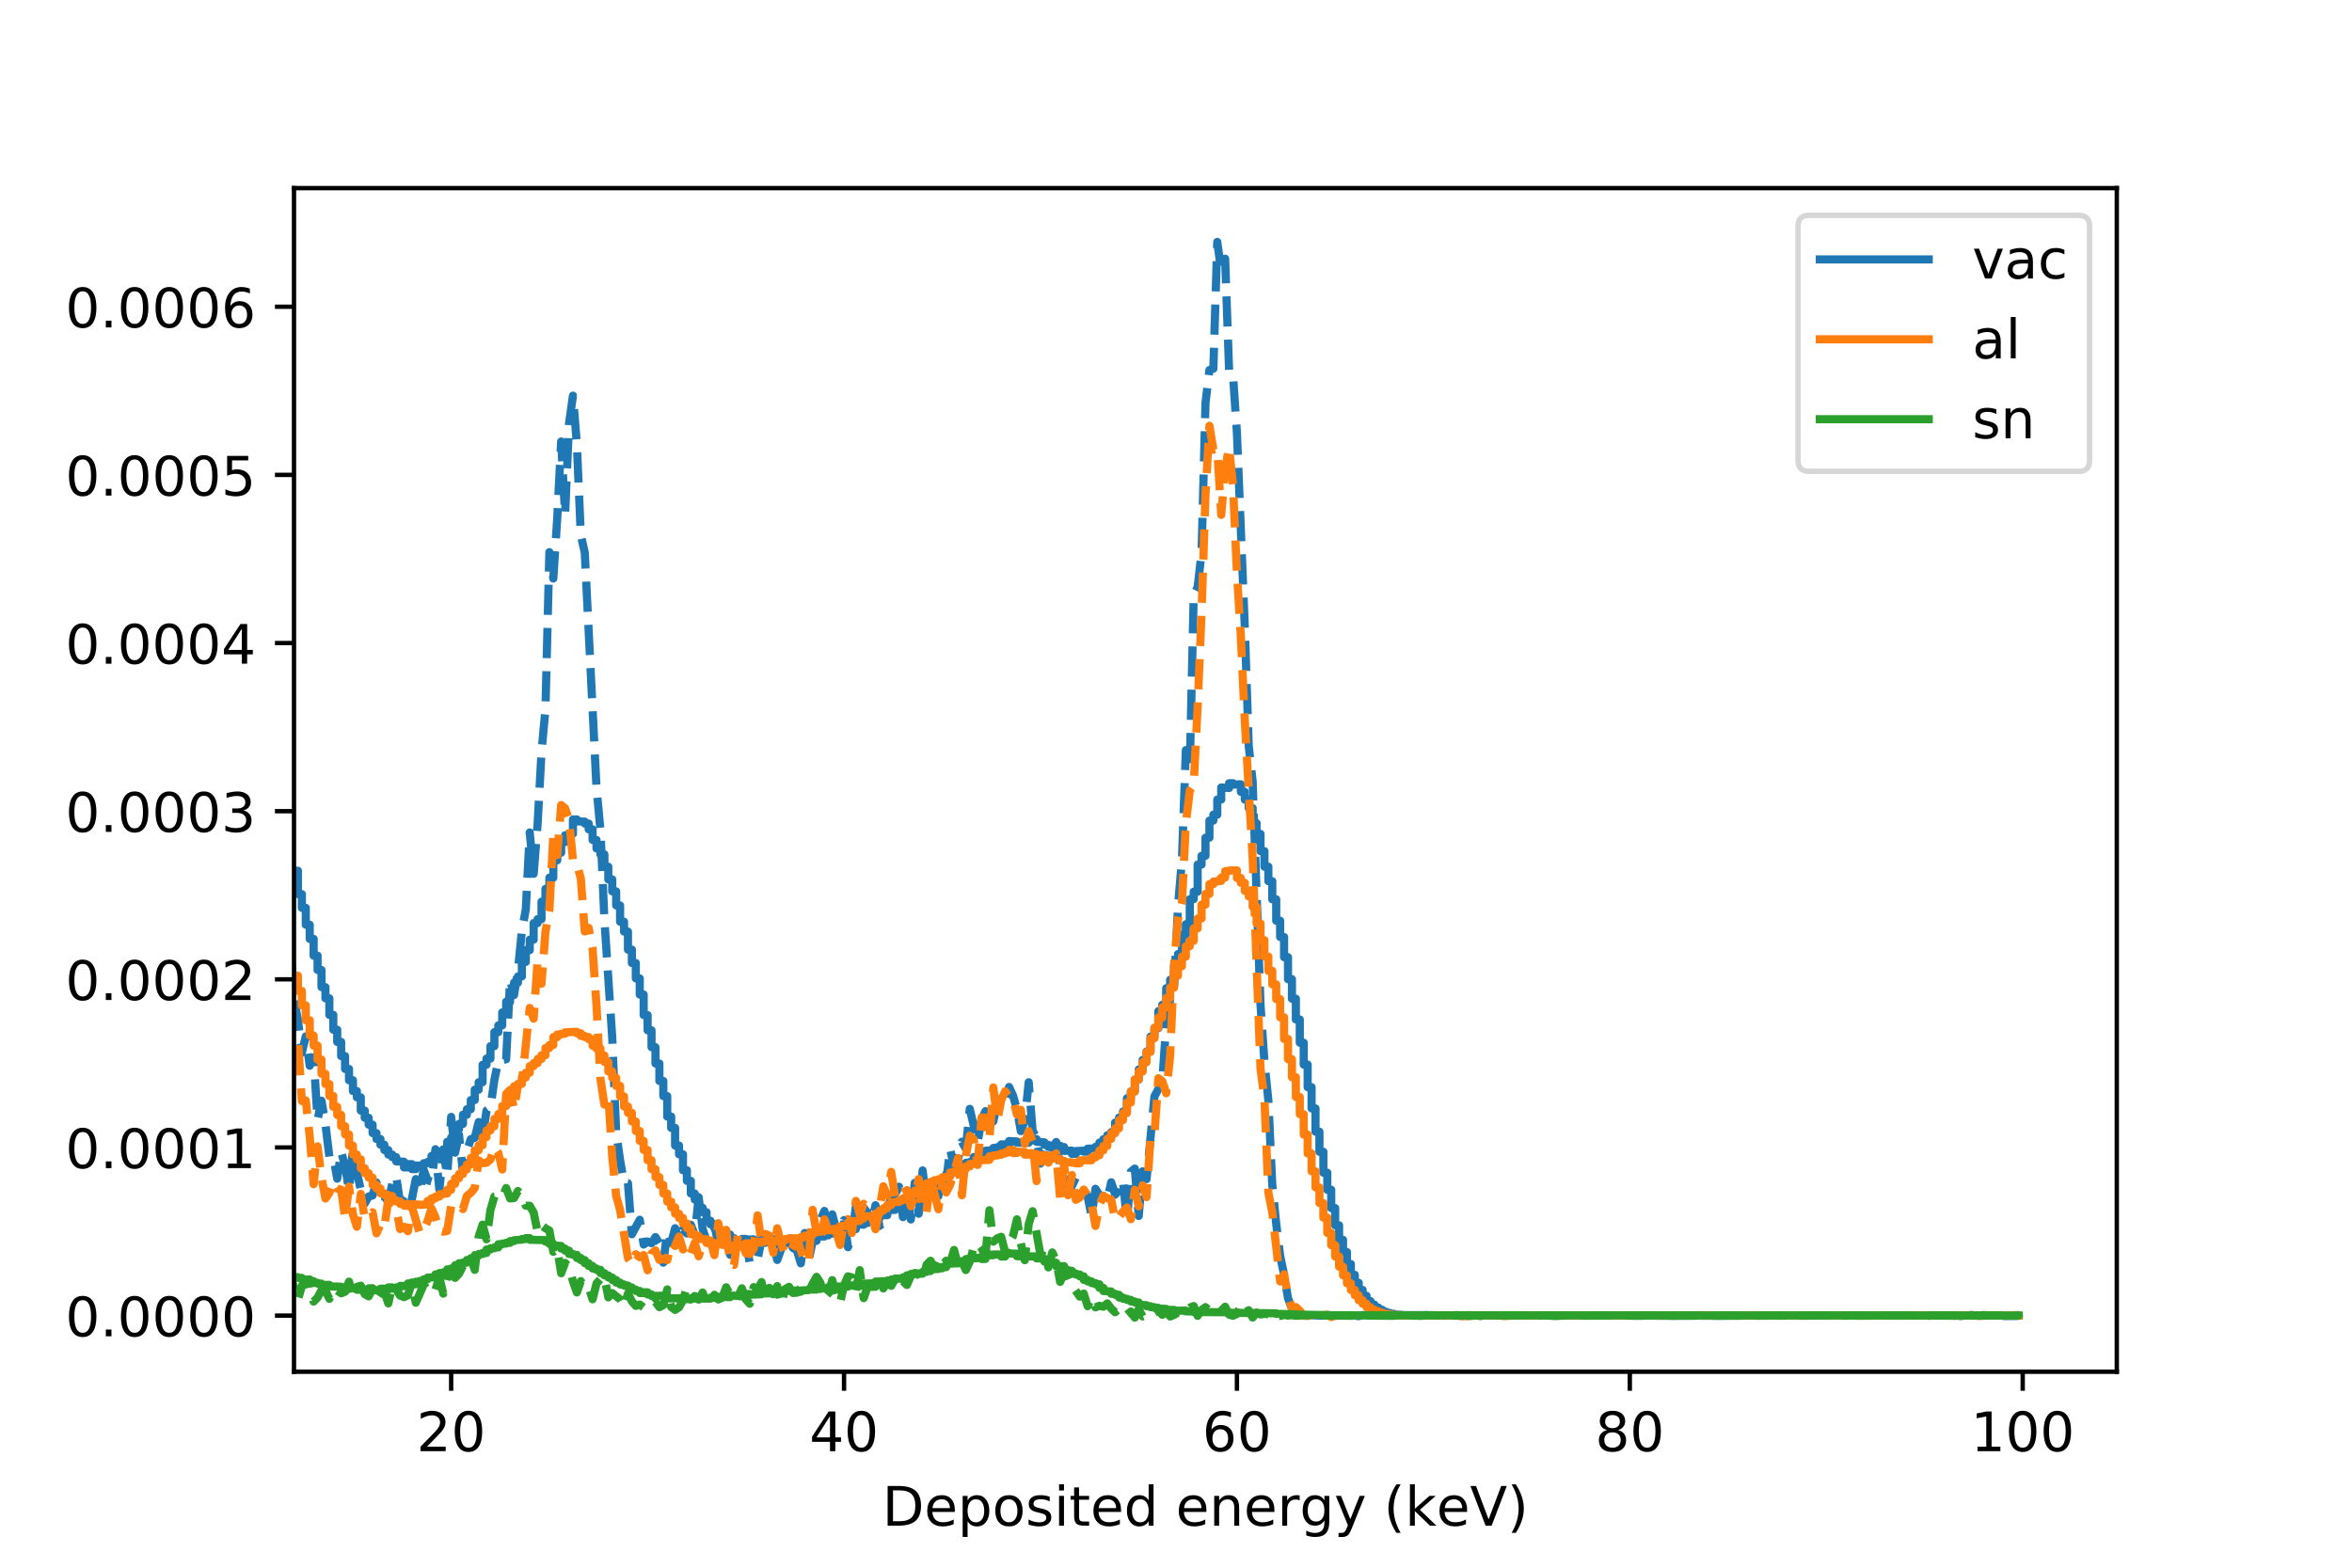 <?xml version="1.0" encoding="utf-8" standalone="no"?>
<!DOCTYPE svg PUBLIC "-//W3C//DTD SVG 1.1//EN"
  "http://www.w3.org/Graphics/SVG/1.1/DTD/svg11.dtd">
<!-- Created with matplotlib (http://matplotlib.org/) -->
<svg height="288pt" version="1.1" viewBox="0 0 432 288" width="432pt" xmlns="http://www.w3.org/2000/svg" xmlns:xlink="http://www.w3.org/1999/xlink">
 <defs>
  <style type="text/css">
*{stroke-linecap:butt;stroke-linejoin:round;}
  </style>
 </defs>
 <g id="figure_1">
  <g id="patch_1">
   <path d="M 0 288 
L 432 288 
L 432 0 
L 0 0 
z
" style="fill:#ffffff;"/>
  </g>
  <g id="axes_1">
   <g id="patch_2">
    <path d="M 54 252 
L 388.8 252 
L 388.8 34.56 
L 54 34.56 
z
" style="fill:#ffffff;"/>
   </g>
   <g id="matplotlib.axis_1">
    <g id="xtick_1">
     <g id="line2d_1">
      <defs>
       <path d="M 0 0 
L 0 3.5 
" id="ma1ecf16d51" style="stroke:#000000;stroke-width:0.8;"/>
      </defs>
      <g>
       <use style="stroke:#000000;stroke-width:0.8;" x="82.865" xlink:href="#ma1ecf16d51" y="252"/>
      </g>
     </g>
     <g id="text_1">
      <!-- 20 -->
      <defs>
       <path d="M 19.188 8.297 
L 53.609 8.297 
L 53.609 0 
L 7.328 0 
L 7.328 8.297 
Q 12.938 14.109 22.625 23.891 
Q 32.328 33.688 34.812 36.531 
Q 39.547 41.844 41.422 45.531 
Q 43.312 49.219 43.312 52.781 
Q 43.312 58.594 39.234 62.25 
Q 35.156 65.922 28.609 65.922 
Q 23.969 65.922 18.812 64.312 
Q 13.672 62.703 7.812 59.422 
L 7.812 69.391 
Q 13.766 71.781 18.938 73 
Q 24.125 74.219 28.422 74.219 
Q 39.75 74.219 46.484 68.547 
Q 53.219 62.891 53.219 53.422 
Q 53.219 48.922 51.531 44.891 
Q 49.859 40.875 45.406 35.406 
Q 44.188 33.984 37.641 27.219 
Q 31.109 20.453 19.188 8.297 
z
" id="DejaVuSans-32"/>
       <path d="M 31.781 66.406 
Q 24.172 66.406 20.328 58.906 
Q 16.5 51.422 16.5 36.375 
Q 16.5 21.391 20.328 13.891 
Q 24.172 6.391 31.781 6.391 
Q 39.453 6.391 43.281 13.891 
Q 47.125 21.391 47.125 36.375 
Q 47.125 51.422 43.281 58.906 
Q 39.453 66.406 31.781 66.406 
z
M 31.781 74.219 
Q 44.047 74.219 50.516 64.516 
Q 56.984 54.828 56.984 36.375 
Q 56.984 17.969 50.516 8.266 
Q 44.047 -1.422 31.781 -1.422 
Q 19.531 -1.422 13.062 8.266 
Q 6.594 17.969 6.594 36.375 
Q 6.594 54.828 13.062 64.516 
Q 19.531 74.219 31.781 74.219 
z
" id="DejaVuSans-30"/>
      </defs>
      <g transform="translate(76.503 266.598)scale(0.1 -0.1)">
       <use xlink:href="#DejaVuSans-32"/>
       <use x="63.623" xlink:href="#DejaVuSans-30"/>
      </g>
     </g>
    </g>
    <g id="xtick_2">
     <g id="line2d_2">
      <g>
       <use style="stroke:#000000;stroke-width:0.8;" x="155.028" xlink:href="#ma1ecf16d51" y="252"/>
      </g>
     </g>
     <g id="text_2">
      <!-- 40 -->
      <defs>
       <path d="M 37.797 64.312 
L 12.891 25.391 
L 37.797 25.391 
z
M 35.203 72.906 
L 47.609 72.906 
L 47.609 25.391 
L 58.016 25.391 
L 58.016 17.188 
L 47.609 17.188 
L 47.609 0 
L 37.797 0 
L 37.797 17.188 
L 4.891 17.188 
L 4.891 26.703 
z
" id="DejaVuSans-34"/>
      </defs>
      <g transform="translate(148.666 266.598)scale(0.1 -0.1)">
       <use xlink:href="#DejaVuSans-34"/>
       <use x="63.623" xlink:href="#DejaVuSans-30"/>
      </g>
     </g>
    </g>
    <g id="xtick_3">
     <g id="line2d_3">
      <g>
       <use style="stroke:#000000;stroke-width:0.8;" x="227.191" xlink:href="#ma1ecf16d51" y="252"/>
      </g>
     </g>
     <g id="text_3">
      <!-- 60 -->
      <defs>
       <path d="M 33.016 40.375 
Q 26.375 40.375 22.484 35.828 
Q 18.609 31.297 18.609 23.391 
Q 18.609 15.531 22.484 10.953 
Q 26.375 6.391 33.016 6.391 
Q 39.656 6.391 43.531 10.953 
Q 47.406 15.531 47.406 23.391 
Q 47.406 31.297 43.531 35.828 
Q 39.656 40.375 33.016 40.375 
z
M 52.594 71.297 
L 52.594 62.312 
Q 48.875 64.062 45.094 64.984 
Q 41.312 65.922 37.594 65.922 
Q 27.828 65.922 22.672 59.328 
Q 17.531 52.734 16.797 39.406 
Q 19.672 43.656 24.016 45.922 
Q 28.375 48.188 33.594 48.188 
Q 44.578 48.188 50.953 41.516 
Q 57.328 34.859 57.328 23.391 
Q 57.328 12.156 50.688 5.359 
Q 44.047 -1.422 33.016 -1.422 
Q 20.359 -1.422 13.672 8.266 
Q 6.984 17.969 6.984 36.375 
Q 6.984 53.656 15.188 63.938 
Q 23.391 74.219 37.203 74.219 
Q 40.922 74.219 44.703 73.484 
Q 48.484 72.75 52.594 71.297 
z
" id="DejaVuSans-36"/>
      </defs>
      <g transform="translate(220.829 266.598)scale(0.1 -0.1)">
       <use xlink:href="#DejaVuSans-36"/>
       <use x="63.623" xlink:href="#DejaVuSans-30"/>
      </g>
     </g>
    </g>
    <g id="xtick_4">
     <g id="line2d_4">
      <g>
       <use style="stroke:#000000;stroke-width:0.8;" x="299.354" xlink:href="#ma1ecf16d51" y="252"/>
      </g>
     </g>
     <g id="text_4">
      <!-- 80 -->
      <defs>
       <path d="M 31.781 34.625 
Q 24.75 34.625 20.719 30.859 
Q 16.703 27.094 16.703 20.516 
Q 16.703 13.922 20.719 10.156 
Q 24.75 6.391 31.781 6.391 
Q 38.812 6.391 42.859 10.172 
Q 46.922 13.969 46.922 20.516 
Q 46.922 27.094 42.891 30.859 
Q 38.875 34.625 31.781 34.625 
z
M 21.922 38.812 
Q 15.578 40.375 12.031 44.719 
Q 8.5 49.078 8.5 55.328 
Q 8.5 64.062 14.719 69.141 
Q 20.953 74.219 31.781 74.219 
Q 42.672 74.219 48.875 69.141 
Q 55.078 64.062 55.078 55.328 
Q 55.078 49.078 51.531 44.719 
Q 48 40.375 41.703 38.812 
Q 48.828 37.156 52.797 32.312 
Q 56.781 27.484 56.781 20.516 
Q 56.781 9.906 50.312 4.234 
Q 43.844 -1.422 31.781 -1.422 
Q 19.734 -1.422 13.25 4.234 
Q 6.781 9.906 6.781 20.516 
Q 6.781 27.484 10.781 32.312 
Q 14.797 37.156 21.922 38.812 
z
M 18.312 54.391 
Q 18.312 48.734 21.844 45.562 
Q 25.391 42.391 31.781 42.391 
Q 38.141 42.391 41.719 45.562 
Q 45.312 48.734 45.312 54.391 
Q 45.312 60.062 41.719 63.234 
Q 38.141 66.406 31.781 66.406 
Q 25.391 66.406 21.844 63.234 
Q 18.312 60.062 18.312 54.391 
z
" id="DejaVuSans-38"/>
      </defs>
      <g transform="translate(292.992 266.598)scale(0.1 -0.1)">
       <use xlink:href="#DejaVuSans-38"/>
       <use x="63.623" xlink:href="#DejaVuSans-30"/>
      </g>
     </g>
    </g>
    <g id="xtick_5">
     <g id="line2d_5">
      <g>
       <use style="stroke:#000000;stroke-width:0.8;" x="371.517" xlink:href="#ma1ecf16d51" y="252"/>
      </g>
     </g>
     <g id="text_5">
      <!-- 100 -->
      <defs>
       <path d="M 12.406 8.297 
L 28.516 8.297 
L 28.516 63.922 
L 10.984 60.406 
L 10.984 69.391 
L 28.422 72.906 
L 38.281 72.906 
L 38.281 8.297 
L 54.391 8.297 
L 54.391 0 
L 12.406 0 
z
" id="DejaVuSans-31"/>
      </defs>
      <g transform="translate(361.973 266.598)scale(0.1 -0.1)">
       <use xlink:href="#DejaVuSans-31"/>
       <use x="63.623" xlink:href="#DejaVuSans-30"/>
       <use x="127.246" xlink:href="#DejaVuSans-30"/>
      </g>
     </g>
    </g>
    <g id="text_6">
     <!-- Deposited energy (keV) -->
     <defs>
      <path d="M 19.672 64.797 
L 19.672 8.109 
L 31.594 8.109 
Q 46.688 8.109 53.688 14.938 
Q 60.688 21.781 60.688 36.531 
Q 60.688 51.172 53.688 57.984 
Q 46.688 64.797 31.594 64.797 
z
M 9.812 72.906 
L 30.078 72.906 
Q 51.266 72.906 61.172 64.094 
Q 71.094 55.281 71.094 36.531 
Q 71.094 17.672 61.125 8.828 
Q 51.172 0 30.078 0 
L 9.812 0 
z
" id="DejaVuSans-44"/>
      <path d="M 56.203 29.594 
L 56.203 25.203 
L 14.891 25.203 
Q 15.484 15.922 20.484 11.062 
Q 25.484 6.203 34.422 6.203 
Q 39.594 6.203 44.453 7.469 
Q 49.312 8.734 54.109 11.281 
L 54.109 2.781 
Q 49.266 0.734 44.188 -0.344 
Q 39.109 -1.422 33.891 -1.422 
Q 20.797 -1.422 13.156 6.188 
Q 5.516 13.812 5.516 26.812 
Q 5.516 40.234 12.766 48.109 
Q 20.016 56 32.328 56 
Q 43.359 56 49.781 48.891 
Q 56.203 41.797 56.203 29.594 
z
M 47.219 32.234 
Q 47.125 39.594 43.094 43.984 
Q 39.062 48.391 32.422 48.391 
Q 24.906 48.391 20.391 44.141 
Q 15.875 39.891 15.188 32.172 
z
" id="DejaVuSans-65"/>
      <path d="M 18.109 8.203 
L 18.109 -20.797 
L 9.078 -20.797 
L 9.078 54.688 
L 18.109 54.688 
L 18.109 46.391 
Q 20.953 51.266 25.266 53.625 
Q 29.594 56 35.594 56 
Q 45.562 56 51.781 48.094 
Q 58.016 40.188 58.016 27.297 
Q 58.016 14.406 51.781 6.484 
Q 45.562 -1.422 35.594 -1.422 
Q 29.594 -1.422 25.266 0.953 
Q 20.953 3.328 18.109 8.203 
z
M 48.688 27.297 
Q 48.688 37.203 44.609 42.844 
Q 40.531 48.484 33.406 48.484 
Q 26.266 48.484 22.188 42.844 
Q 18.109 37.203 18.109 27.297 
Q 18.109 17.391 22.188 11.75 
Q 26.266 6.109 33.406 6.109 
Q 40.531 6.109 44.609 11.75 
Q 48.688 17.391 48.688 27.297 
z
" id="DejaVuSans-70"/>
      <path d="M 30.609 48.391 
Q 23.391 48.391 19.188 42.75 
Q 14.984 37.109 14.984 27.297 
Q 14.984 17.484 19.156 11.844 
Q 23.344 6.203 30.609 6.203 
Q 37.797 6.203 41.984 11.859 
Q 46.188 17.531 46.188 27.297 
Q 46.188 37.016 41.984 42.703 
Q 37.797 48.391 30.609 48.391 
z
M 30.609 56 
Q 42.328 56 49.016 48.375 
Q 55.719 40.766 55.719 27.297 
Q 55.719 13.875 49.016 6.219 
Q 42.328 -1.422 30.609 -1.422 
Q 18.844 -1.422 12.172 6.219 
Q 5.516 13.875 5.516 27.297 
Q 5.516 40.766 12.172 48.375 
Q 18.844 56 30.609 56 
z
" id="DejaVuSans-6f"/>
      <path d="M 44.281 53.078 
L 44.281 44.578 
Q 40.484 46.531 36.375 47.5 
Q 32.281 48.484 27.875 48.484 
Q 21.188 48.484 17.844 46.438 
Q 14.5 44.391 14.5 40.281 
Q 14.5 37.156 16.891 35.375 
Q 19.281 33.594 26.516 31.984 
L 29.594 31.297 
Q 39.156 29.25 43.188 25.516 
Q 47.219 21.781 47.219 15.094 
Q 47.219 7.469 41.188 3.016 
Q 35.156 -1.422 24.609 -1.422 
Q 20.219 -1.422 15.453 -0.562 
Q 10.688 0.297 5.422 2 
L 5.422 11.281 
Q 10.406 8.688 15.234 7.391 
Q 20.062 6.109 24.812 6.109 
Q 31.156 6.109 34.562 8.281 
Q 37.984 10.453 37.984 14.406 
Q 37.984 18.062 35.516 20.016 
Q 33.062 21.969 24.703 23.781 
L 21.578 24.516 
Q 13.234 26.266 9.516 29.906 
Q 5.812 33.547 5.812 39.891 
Q 5.812 47.609 11.281 51.797 
Q 16.75 56 26.812 56 
Q 31.781 56 36.172 55.266 
Q 40.578 54.547 44.281 53.078 
z
" id="DejaVuSans-73"/>
      <path d="M 9.422 54.688 
L 18.406 54.688 
L 18.406 0 
L 9.422 0 
z
M 9.422 75.984 
L 18.406 75.984 
L 18.406 64.594 
L 9.422 64.594 
z
" id="DejaVuSans-69"/>
      <path d="M 18.312 70.219 
L 18.312 54.688 
L 36.812 54.688 
L 36.812 47.703 
L 18.312 47.703 
L 18.312 18.016 
Q 18.312 11.328 20.141 9.422 
Q 21.969 7.516 27.594 7.516 
L 36.812 7.516 
L 36.812 0 
L 27.594 0 
Q 17.188 0 13.234 3.875 
Q 9.281 7.766 9.281 18.016 
L 9.281 47.703 
L 2.688 47.703 
L 2.688 54.688 
L 9.281 54.688 
L 9.281 70.219 
z
" id="DejaVuSans-74"/>
      <path d="M 45.406 46.391 
L 45.406 75.984 
L 54.391 75.984 
L 54.391 0 
L 45.406 0 
L 45.406 8.203 
Q 42.578 3.328 38.25 0.953 
Q 33.938 -1.422 27.875 -1.422 
Q 17.969 -1.422 11.734 6.484 
Q 5.516 14.406 5.516 27.297 
Q 5.516 40.188 11.734 48.094 
Q 17.969 56 27.875 56 
Q 33.938 56 38.25 53.625 
Q 42.578 51.266 45.406 46.391 
z
M 14.797 27.297 
Q 14.797 17.391 18.875 11.75 
Q 22.953 6.109 30.078 6.109 
Q 37.203 6.109 41.297 11.75 
Q 45.406 17.391 45.406 27.297 
Q 45.406 37.203 41.297 42.844 
Q 37.203 48.484 30.078 48.484 
Q 22.953 48.484 18.875 42.844 
Q 14.797 37.203 14.797 27.297 
z
" id="DejaVuSans-64"/>
      <path id="DejaVuSans-20"/>
      <path d="M 54.891 33.016 
L 54.891 0 
L 45.906 0 
L 45.906 32.719 
Q 45.906 40.484 42.875 44.328 
Q 39.844 48.188 33.797 48.188 
Q 26.516 48.188 22.312 43.547 
Q 18.109 38.922 18.109 30.906 
L 18.109 0 
L 9.078 0 
L 9.078 54.688 
L 18.109 54.688 
L 18.109 46.188 
Q 21.344 51.125 25.703 53.562 
Q 30.078 56 35.797 56 
Q 45.219 56 50.047 50.172 
Q 54.891 44.344 54.891 33.016 
z
" id="DejaVuSans-6e"/>
      <path d="M 41.109 46.297 
Q 39.594 47.172 37.812 47.578 
Q 36.031 48 33.891 48 
Q 26.266 48 22.188 43.047 
Q 18.109 38.094 18.109 28.812 
L 18.109 0 
L 9.078 0 
L 9.078 54.688 
L 18.109 54.688 
L 18.109 46.188 
Q 20.953 51.172 25.484 53.578 
Q 30.031 56 36.531 56 
Q 37.453 56 38.578 55.875 
Q 39.703 55.766 41.062 55.516 
z
" id="DejaVuSans-72"/>
      <path d="M 45.406 27.984 
Q 45.406 37.75 41.375 43.109 
Q 37.359 48.484 30.078 48.484 
Q 22.859 48.484 18.828 43.109 
Q 14.797 37.75 14.797 27.984 
Q 14.797 18.266 18.828 12.891 
Q 22.859 7.516 30.078 7.516 
Q 37.359 7.516 41.375 12.891 
Q 45.406 18.266 45.406 27.984 
z
M 54.391 6.781 
Q 54.391 -7.172 48.188 -13.984 
Q 42 -20.797 29.203 -20.797 
Q 24.469 -20.797 20.266 -20.094 
Q 16.062 -19.391 12.109 -17.922 
L 12.109 -9.188 
Q 16.062 -11.328 19.922 -12.344 
Q 23.781 -13.375 27.781 -13.375 
Q 36.625 -13.375 41.016 -8.766 
Q 45.406 -4.156 45.406 5.172 
L 45.406 9.625 
Q 42.625 4.781 38.281 2.391 
Q 33.938 0 27.875 0 
Q 17.828 0 11.672 7.656 
Q 5.516 15.328 5.516 27.984 
Q 5.516 40.672 11.672 48.328 
Q 17.828 56 27.875 56 
Q 33.938 56 38.281 53.609 
Q 42.625 51.219 45.406 46.391 
L 45.406 54.688 
L 54.391 54.688 
z
" id="DejaVuSans-67"/>
      <path d="M 32.172 -5.078 
Q 28.375 -14.844 24.75 -17.812 
Q 21.141 -20.797 15.094 -20.797 
L 7.906 -20.797 
L 7.906 -13.281 
L 13.188 -13.281 
Q 16.891 -13.281 18.938 -11.516 
Q 21 -9.766 23.484 -3.219 
L 25.094 0.875 
L 2.984 54.688 
L 12.5 54.688 
L 29.594 11.922 
L 46.688 54.688 
L 56.203 54.688 
z
" id="DejaVuSans-79"/>
      <path d="M 31 75.875 
Q 24.469 64.656 21.281 53.656 
Q 18.109 42.672 18.109 31.391 
Q 18.109 20.125 21.312 9.062 
Q 24.516 -2 31 -13.188 
L 23.188 -13.188 
Q 15.875 -1.703 12.234 9.375 
Q 8.594 20.453 8.594 31.391 
Q 8.594 42.281 12.203 53.312 
Q 15.828 64.359 23.188 75.875 
z
" id="DejaVuSans-28"/>
      <path d="M 9.078 75.984 
L 18.109 75.984 
L 18.109 31.109 
L 44.922 54.688 
L 56.391 54.688 
L 27.391 29.109 
L 57.625 0 
L 45.906 0 
L 18.109 26.703 
L 18.109 0 
L 9.078 0 
z
" id="DejaVuSans-6b"/>
      <path d="M 28.609 0 
L 0.781 72.906 
L 11.078 72.906 
L 34.188 11.531 
L 57.328 72.906 
L 67.578 72.906 
L 39.797 0 
z
" id="DejaVuSans-56"/>
      <path d="M 8.016 75.875 
L 15.828 75.875 
Q 23.141 64.359 26.781 53.312 
Q 30.422 42.281 30.422 31.391 
Q 30.422 20.453 26.781 9.375 
Q 23.141 -1.703 15.828 -13.188 
L 8.016 -13.188 
Q 14.5 -2 17.703 9.062 
Q 20.906 20.125 20.906 31.391 
Q 20.906 42.672 17.703 53.656 
Q 14.5 64.656 8.016 75.875 
z
" id="DejaVuSans-29"/>
     </defs>
     <g transform="translate(162.055 280.277)scale(0.1 -0.1)">
      <use xlink:href="#DejaVuSans-44"/>
      <use x="77.002" xlink:href="#DejaVuSans-65"/>
      <use x="138.525" xlink:href="#DejaVuSans-70"/>
      <use x="202.002" xlink:href="#DejaVuSans-6f"/>
      <use x="263.184" xlink:href="#DejaVuSans-73"/>
      <use x="315.283" xlink:href="#DejaVuSans-69"/>
      <use x="343.066" xlink:href="#DejaVuSans-74"/>
      <use x="382.275" xlink:href="#DejaVuSans-65"/>
      <use x="443.799" xlink:href="#DejaVuSans-64"/>
      <use x="507.275" xlink:href="#DejaVuSans-20"/>
      <use x="539.062" xlink:href="#DejaVuSans-65"/>
      <use x="600.586" xlink:href="#DejaVuSans-6e"/>
      <use x="663.965" xlink:href="#DejaVuSans-65"/>
      <use x="725.488" xlink:href="#DejaVuSans-72"/>
      <use x="766.586" xlink:href="#DejaVuSans-67"/>
      <use x="830.062" xlink:href="#DejaVuSans-79"/>
      <use x="889.242" xlink:href="#DejaVuSans-20"/>
      <use x="921.029" xlink:href="#DejaVuSans-28"/>
      <use x="960.043" xlink:href="#DejaVuSans-6b"/>
      <use x="1017.906" xlink:href="#DejaVuSans-65"/>
      <use x="1079.43" xlink:href="#DejaVuSans-56"/>
      <use x="1147.838" xlink:href="#DejaVuSans-29"/>
     </g>
    </g>
   </g>
   <g id="matplotlib.axis_2">
    <g id="ytick_1">
     <g id="line2d_6">
      <defs>
       <path d="M 0 0 
L -3.5 0 
" id="m9e685fcefa" style="stroke:#000000;stroke-width:0.8;"/>
      </defs>
      <g>
       <use style="stroke:#000000;stroke-width:0.8;" x="54" xlink:href="#m9e685fcefa" y="241.691"/>
      </g>
     </g>
     <g id="text_7">
      <!-- 0.0000 -->
      <defs>
       <path d="M 10.688 12.406 
L 21 12.406 
L 21 0 
L 10.688 0 
z
" id="DejaVuSans-2e"/>
      </defs>
      <g transform="translate(12.009 245.49)scale(0.1 -0.1)">
       <use xlink:href="#DejaVuSans-30"/>
       <use x="63.623" xlink:href="#DejaVuSans-2e"/>
       <use x="95.41" xlink:href="#DejaVuSans-30"/>
       <use x="159.033" xlink:href="#DejaVuSans-30"/>
       <use x="222.656" xlink:href="#DejaVuSans-30"/>
       <use x="286.279" xlink:href="#DejaVuSans-30"/>
      </g>
     </g>
    </g>
    <g id="ytick_2">
     <g id="line2d_7">
      <g>
       <use style="stroke:#000000;stroke-width:0.8;" x="54" xlink:href="#m9e685fcefa" y="210.801"/>
      </g>
     </g>
     <g id="text_8">
      <!-- 0.0001 -->
      <g transform="translate(12.009 214.6)scale(0.1 -0.1)">
       <use xlink:href="#DejaVuSans-30"/>
       <use x="63.623" xlink:href="#DejaVuSans-2e"/>
       <use x="95.41" xlink:href="#DejaVuSans-30"/>
       <use x="159.033" xlink:href="#DejaVuSans-30"/>
       <use x="222.656" xlink:href="#DejaVuSans-30"/>
       <use x="286.279" xlink:href="#DejaVuSans-31"/>
      </g>
     </g>
    </g>
    <g id="ytick_3">
     <g id="line2d_8">
      <g>
       <use style="stroke:#000000;stroke-width:0.8;" x="54" xlink:href="#m9e685fcefa" y="179.911"/>
      </g>
     </g>
     <g id="text_9">
      <!-- 0.0002 -->
      <g transform="translate(12.009 183.71)scale(0.1 -0.1)">
       <use xlink:href="#DejaVuSans-30"/>
       <use x="63.623" xlink:href="#DejaVuSans-2e"/>
       <use x="95.41" xlink:href="#DejaVuSans-30"/>
       <use x="159.033" xlink:href="#DejaVuSans-30"/>
       <use x="222.656" xlink:href="#DejaVuSans-30"/>
       <use x="286.279" xlink:href="#DejaVuSans-32"/>
      </g>
     </g>
    </g>
    <g id="ytick_4">
     <g id="line2d_9">
      <g>
       <use style="stroke:#000000;stroke-width:0.8;" x="54" xlink:href="#m9e685fcefa" y="149.021"/>
      </g>
     </g>
     <g id="text_10">
      <!-- 0.0003 -->
      <defs>
       <path d="M 40.578 39.312 
Q 47.656 37.797 51.625 33 
Q 55.609 28.219 55.609 21.188 
Q 55.609 10.406 48.188 4.484 
Q 40.766 -1.422 27.094 -1.422 
Q 22.516 -1.422 17.656 -0.516 
Q 12.797 0.391 7.625 2.203 
L 7.625 11.719 
Q 11.719 9.328 16.594 8.109 
Q 21.484 6.891 26.812 6.891 
Q 36.078 6.891 40.938 10.547 
Q 45.797 14.203 45.797 21.188 
Q 45.797 27.641 41.281 31.266 
Q 36.766 34.906 28.719 34.906 
L 20.219 34.906 
L 20.219 43.016 
L 29.109 43.016 
Q 36.375 43.016 40.234 45.922 
Q 44.094 48.828 44.094 54.297 
Q 44.094 59.906 40.109 62.906 
Q 36.141 65.922 28.719 65.922 
Q 24.656 65.922 20.016 65.031 
Q 15.375 64.156 9.812 62.312 
L 9.812 71.094 
Q 15.438 72.656 20.344 73.438 
Q 25.25 74.219 29.594 74.219 
Q 40.828 74.219 47.359 69.109 
Q 53.906 64.016 53.906 55.328 
Q 53.906 49.266 50.438 45.094 
Q 46.969 40.922 40.578 39.312 
z
" id="DejaVuSans-33"/>
      </defs>
      <g transform="translate(12.009 152.82)scale(0.1 -0.1)">
       <use xlink:href="#DejaVuSans-30"/>
       <use x="63.623" xlink:href="#DejaVuSans-2e"/>
       <use x="95.41" xlink:href="#DejaVuSans-30"/>
       <use x="159.033" xlink:href="#DejaVuSans-30"/>
       <use x="222.656" xlink:href="#DejaVuSans-30"/>
       <use x="286.279" xlink:href="#DejaVuSans-33"/>
      </g>
     </g>
    </g>
    <g id="ytick_5">
     <g id="line2d_10">
      <g>
       <use style="stroke:#000000;stroke-width:0.8;" x="54" xlink:href="#m9e685fcefa" y="118.131"/>
      </g>
     </g>
     <g id="text_11">
      <!-- 0.0004 -->
      <g transform="translate(12.009 121.93)scale(0.1 -0.1)">
       <use xlink:href="#DejaVuSans-30"/>
       <use x="63.623" xlink:href="#DejaVuSans-2e"/>
       <use x="95.41" xlink:href="#DejaVuSans-30"/>
       <use x="159.033" xlink:href="#DejaVuSans-30"/>
       <use x="222.656" xlink:href="#DejaVuSans-30"/>
       <use x="286.279" xlink:href="#DejaVuSans-34"/>
      </g>
     </g>
    </g>
    <g id="ytick_6">
     <g id="line2d_11">
      <g>
       <use style="stroke:#000000;stroke-width:0.8;" x="54" xlink:href="#m9e685fcefa" y="87.241"/>
      </g>
     </g>
     <g id="text_12">
      <!-- 0.0005 -->
      <defs>
       <path d="M 10.797 72.906 
L 49.516 72.906 
L 49.516 64.594 
L 19.828 64.594 
L 19.828 46.734 
Q 21.969 47.469 24.109 47.828 
Q 26.266 48.188 28.422 48.188 
Q 40.625 48.188 47.75 41.5 
Q 54.891 34.812 54.891 23.391 
Q 54.891 11.625 47.562 5.094 
Q 40.234 -1.422 26.906 -1.422 
Q 22.312 -1.422 17.547 -0.641 
Q 12.797 0.141 7.719 1.703 
L 7.719 11.625 
Q 12.109 9.234 16.797 8.062 
Q 21.484 6.891 26.703 6.891 
Q 35.156 6.891 40.078 11.328 
Q 45.016 15.766 45.016 23.391 
Q 45.016 31 40.078 35.438 
Q 35.156 39.891 26.703 39.891 
Q 22.75 39.891 18.812 39.016 
Q 14.891 38.141 10.797 36.281 
z
" id="DejaVuSans-35"/>
      </defs>
      <g transform="translate(12.009 91.04)scale(0.1 -0.1)">
       <use xlink:href="#DejaVuSans-30"/>
       <use x="63.623" xlink:href="#DejaVuSans-2e"/>
       <use x="95.41" xlink:href="#DejaVuSans-30"/>
       <use x="159.033" xlink:href="#DejaVuSans-30"/>
       <use x="222.656" xlink:href="#DejaVuSans-30"/>
       <use x="286.279" xlink:href="#DejaVuSans-35"/>
      </g>
     </g>
    </g>
    <g id="ytick_7">
     <g id="line2d_12">
      <g>
       <use style="stroke:#000000;stroke-width:0.8;" x="54" xlink:href="#m9e685fcefa" y="56.351"/>
      </g>
     </g>
     <g id="text_13">
      <!-- 0.0006 -->
      <g transform="translate(12.009 60.15)scale(0.1 -0.1)">
       <use xlink:href="#DejaVuSans-30"/>
       <use x="63.623" xlink:href="#DejaVuSans-2e"/>
       <use x="95.41" xlink:href="#DejaVuSans-30"/>
       <use x="159.033" xlink:href="#DejaVuSans-30"/>
       <use x="222.656" xlink:href="#DejaVuSans-30"/>
       <use x="286.279" xlink:href="#DejaVuSans-36"/>
      </g>
     </g>
    </g>
   </g>
   <g id="line2d_13">
    <path clip-path="url(#p61e5edd75c)" d="M 10.702 241.674 
L 12.145 241.676 
L 12.867 241.627 
L 13.589 241.757 
L 14.31 241.664 
L 15.032 241.74 
L 15.754 241.329 
L 16.475 240.282 
L 17.197 241.577 
L 17.919 240.068 
L 18.64 241.415 
L 19.362 238.44 
L 20.083 237.332 
L 20.805 232.508 
L 21.527 232.506 
L 22.248 227.702 
L 22.97 220.914 
L 23.692 217.137 
L 24.413 209.717 
L 25.135 207.401 
L 25.856 193.531 
L 27.3 180.36 
L 28.743 159.47 
L 29.465 143.53 
L 30.186 133.984 
L 30.908 132.919 
L 31.629 120.816 
L 32.351 119.447 
L 33.073 102.366 
L 33.794 102.03 
L 34.516 102.197 
L 35.238 101.134 
L 35.959 107.004 
L 36.681 96.102 
L 37.403 106.554 
L 38.124 95.848 
L 38.846 103.19 
L 39.567 105.866 
L 40.289 104.102 
L 41.011 118.685 
L 41.732 110.494 
L 42.454 124.134 
L 43.176 105.461 
L 43.897 116.835 
L 44.619 119.508 
L 46.062 121.02 
L 47.505 132.427 
L 48.949 145.96 
L 49.67 158.147 
L 50.392 157.823 
L 51.113 162.328 
L 51.835 161.365 
L 52.557 176.342 
L 53.278 172.965 
L 54 183.627 
L 54.722 187.36 
L 55.443 193.379 
L 56.165 190.387 
L 56.887 195.789 
L 57.608 194.268 
L 58.33 205.746 
L 59.051 202.21 
L 59.773 206.519 
L 60.495 212.484 
L 61.216 212.48 
L 61.938 216.541 
L 62.66 211.612 
L 63.381 214.13 
L 64.103 218.667 
L 64.824 211.162 
L 65.546 215.417 
L 66.268 218.572 
L 66.989 221.088 
L 67.711 219.808 
L 68.433 219.621 
L 69.154 217.256 
L 69.876 219.822 
L 70.597 219.668 
L 71.319 220.864 
L 72.041 217.477 
L 72.762 216.036 
L 73.484 220.958 
L 74.927 218.855 
L 75.649 220.277 
L 76.371 216.61 
L 77.092 218.957 
L 77.814 214.905 
L 78.535 216.833 
L 79.257 217.048 
L 79.979 211.124 
L 80.7 218.571 
L 81.422 211.457 
L 82.144 215.958 
L 82.865 205.184 
L 83.587 211.762 
L 84.308 208.456 
L 85.03 215.474 
L 85.752 211.419 
L 86.473 209.276 
L 87.195 209.035 
L 87.917 206.137 
L 88.638 209.07 
L 89.36 204.025 
L 90.081 203.503 
L 90.803 198.394 
L 91.525 194.899 
L 92.968 194.596 
L 93.69 179.97 
L 94.411 182.803 
L 95.133 178.262 
L 95.855 170.994 
L 96.576 167.069 
L 97.298 152.934 
L 98.019 160.521 
L 98.741 151.414 
L 99.463 138.094 
L 100.184 130.265 
L 100.906 101.432 
L 101.628 106.281 
L 102.349 95.209 
L 103.071 81.104 
L 103.792 94.529 
L 104.514 77.835 
L 105.236 72.686 
L 105.957 81.624 
L 106.679 98.345 
L 107.401 101.472 
L 109.565 144.798 
L 110.287 152.512 
L 111.009 168.869 
L 112.452 190.633 
L 113.174 208.066 
L 113.895 213.145 
L 114.617 217.216 
L 115.339 217.363 
L 116.06 226.748 
L 117.503 224.083 
L 118.225 228.633 
L 118.947 228.088 
L 119.668 228.389 
L 120.39 227.261 
L 121.112 228.416 
L 121.833 231.963 
L 122.555 226.341 
L 123.276 228.364 
L 123.998 225.636 
L 124.72 227.707 
L 125.441 225.847 
L 126.163 226.596 
L 126.885 224.996 
L 127.606 226.886 
L 128.328 219.947 
L 129.049 225.743 
L 129.771 227.969 
L 130.493 228.173 
L 131.214 224.998 
L 131.936 228.575 
L 132.658 227.383 
L 133.379 226.744 
L 134.101 230.515 
L 134.823 230.072 
L 135.544 226.67 
L 136.266 228.523 
L 136.987 227.881 
L 137.709 232.041 
L 138.431 231.459 
L 139.152 231.296 
L 139.874 227.782 
L 140.596 228.31 
L 141.317 226.477 
L 142.039 228.587 
L 142.76 231.467 
L 143.482 229.457 
L 144.204 228.314 
L 144.925 227.98 
L 145.647 229.267 
L 146.369 229.705 
L 147.09 232.087 
L 147.812 226.51 
L 148.533 231.636 
L 149.255 228.039 
L 149.977 227.959 
L 150.698 224.117 
L 151.42 222.463 
L 152.142 226.692 
L 152.863 223.096 
L 153.585 225.847 
L 154.306 226.647 
L 155.028 224.137 
L 155.75 229.119 
L 156.471 227.174 
L 157.193 221.714 
L 157.915 224.761 
L 158.636 221.855 
L 159.358 222.814 
L 160.08 224.505 
L 160.801 221.417 
L 161.523 225.224 
L 162.244 224.665 
L 163.688 219.943 
L 164.409 219.351 
L 165.131 218.016 
L 165.853 223.601 
L 166.574 219.165 
L 167.296 224.027 
L 168.017 217.302 
L 168.739 222.979 
L 169.461 215.016 
L 170.182 220.918 
L 170.904 218.722 
L 171.626 218.966 
L 172.347 219.74 
L 173.069 215.352 
L 173.79 216.997 
L 174.512 211.062 
L 175.234 214.445 
L 175.955 213.04 
L 176.677 209.741 
L 177.399 211.051 
L 178.12 203.711 
L 179.564 209.881 
L 180.285 205.651 
L 181.007 204.134 
L 181.728 206.474 
L 182.45 205.998 
L 183.172 202.692 
L 183.893 200.646 
L 184.615 201.855 
L 185.337 199.688 
L 186.058 201.253 
L 186.78 203.794 
L 187.501 207.801 
L 188.223 205.872 
L 188.945 198.815 
L 189.666 207.809 
L 190.388 208.947 
L 191.11 213.763 
L 191.831 212.785 
L 192.553 210.035 
L 193.274 210.912 
L 193.996 209.797 
L 194.718 214.26 
L 196.161 218.718 
L 196.883 217.883 
L 197.604 216.332 
L 198.326 219.438 
L 199.048 219.292 
L 199.769 219.767 
L 200.491 223.43 
L 201.212 218.398 
L 201.934 219.568 
L 202.656 219.694 
L 203.377 220.395 
L 204.099 217.195 
L 204.821 219.47 
L 205.542 218.668 
L 206.264 216.867 
L 206.985 224.384 
L 207.707 215.269 
L 208.429 214.682 
L 209.15 223.39 
L 209.872 215.184 
L 210.594 216.623 
L 212.037 201.427 
L 213.48 198.703 
L 214.202 188.138 
L 214.923 183.612 
L 215.645 181.65 
L 216.367 166.519 
L 217.088 157.97 
L 217.81 137.797 
L 218.532 141.099 
L 219.253 109.284 
L 219.975 107.852 
L 220.696 101.531 
L 221.418 73.992 
L 222.14 67.98 
L 222.861 67.729 
L 223.583 44.444 
L 224.305 49.818 
L 225.026 47.524 
L 225.748 67.996 
L 226.469 68.873 
L 227.191 79.541 
L 228.634 115.197 
L 229.356 137.036 
L 230.078 143.559 
L 231.521 184.572 
L 232.242 195.025 
L 232.964 202.154 
L 233.686 217.705 
L 234.407 224.84 
L 235.129 230.716 
L 235.851 234.181 
L 236.572 238.49 
L 237.294 240.407 
L 238.016 240.886 
L 238.737 241.732 
L 239.459 241.605 
L 240.18 241.711 
L 240.902 241.616 
L 242.345 241.689 
L 248.84 241.677 
L 249.562 241.797 
L 250.283 241.588 
L 261.829 241.628 
L 262.551 241.621 
L 263.273 241.734 
L 263.994 241.673 
L 265.437 241.712 
L 267.602 241.604 
L 269.046 241.698 
L 269.767 241.609 
L 272.654 241.668 
L 292.138 241.699 
L 292.859 241.627 
L 294.303 241.677 
L 299.354 241.695 
L 300.797 241.729 
L 359.249 241.642 
L 359.971 241.781 
L 362.136 241.562 
L 362.857 241.704 
L 364.301 241.59 
L 365.022 241.624 
L 365.744 241.796 
L 370.795 241.748 
L 370.795 241.748 
" style="fill:none;stroke:#1f77b4;stroke-dasharray:5.55,2.4;stroke-dashoffset:0;stroke-width:1.5;"/>
   </g>
   <g id="line2d_14">
    <path clip-path="url(#p61e5edd75c)" d="M 54 159.971 
L 54.722 159.971 
L 54.722 164.258 
L 55.443 164.258 
L 55.443 166.779 
L 56.165 166.779 
L 56.165 169.881 
L 56.887 169.881 
L 56.887 172.491 
L 57.608 172.491 
L 57.608 175.568 
L 58.33 175.568 
L 58.33 178.193 
L 59.051 178.193 
L 59.051 181.343 
L 59.773 181.343 
L 59.773 183.406 
L 60.495 183.406 
L 60.495 186.441 
L 61.216 186.441 
L 61.216 189.174 
L 61.938 189.174 
L 61.938 191.407 
L 62.66 191.407 
L 62.66 194.013 
L 63.381 194.013 
L 63.381 196.377 
L 64.103 196.377 
L 64.103 198.456 
L 64.824 198.456 
L 64.824 200.433 
L 65.546 200.433 
L 65.546 201.587 
L 66.268 201.587 
L 66.268 204.03 
L 66.989 204.03 
L 66.989 205.348 
L 67.711 205.348 
L 67.711 206.604 
L 68.433 206.604 
L 68.433 208.164 
L 69.154 208.164 
L 69.154 209.254 
L 69.876 209.254 
L 69.876 210.299 
L 70.597 210.299 
L 70.597 211.27 
L 71.319 211.27 
L 71.319 212.106 
L 72.041 212.106 
L 72.041 212.577 
L 72.762 212.577 
L 72.762 213.347 
L 74.206 213.425 
L 74.206 214.472 
L 74.927 214.472 
L 74.927 213.865 
L 75.649 213.865 
L 75.649 214.773 
L 76.371 214.773 
L 76.371 214.111 
L 77.814 214.188 
L 77.814 213.696 
L 78.535 213.696 
L 78.535 213.455 
L 79.257 213.455 
L 79.257 212.361 
L 80.7 212.38 
L 80.7 211.556 
L 81.422 211.556 
L 81.422 211.146 
L 82.144 211.146 
L 82.144 209.761 
L 82.865 209.761 
L 82.865 208.983 
L 83.587 208.983 
L 83.587 207.431 
L 84.308 207.431 
L 84.308 206.47 
L 85.03 206.47 
L 85.03 204.784 
L 85.752 204.784 
L 85.752 203.779 
L 86.473 203.779 
L 86.473 202.092 
L 87.195 202.092 
L 87.195 200.192 
L 87.917 200.192 
L 87.917 198.822 
L 88.638 198.822 
L 88.638 195.616 
L 89.36 195.616 
L 89.36 194.473 
L 90.081 194.473 
L 90.081 192.186 
L 90.803 192.186 
L 90.803 189.616 
L 91.525 189.616 
L 91.525 188.385 
L 92.246 188.385 
L 92.246 185.998 
L 92.968 185.998 
L 92.968 184.029 
L 93.69 184.029 
L 93.69 182.219 
L 94.411 182.219 
L 94.411 180.527 
L 95.133 180.527 
L 95.133 179.38 
L 95.855 179.38 
L 95.855 176.717 
L 96.576 176.717 
L 96.576 174.549 
L 97.298 174.549 
L 97.298 172.627 
L 98.019 172.627 
L 98.019 169.579 
L 98.741 169.579 
L 98.741 168.863 
L 99.463 168.863 
L 99.463 165.657 
L 100.184 165.657 
L 100.184 163.301 
L 100.906 163.301 
L 100.906 161.241 
L 101.628 161.241 
L 101.628 158.045 
L 102.349 158.045 
L 102.349 156.649 
L 103.071 156.649 
L 103.071 154.695 
L 103.792 154.695 
L 103.792 153.448 
L 104.514 153.448 
L 104.514 153.172 
L 105.236 153.172 
L 105.236 150.544 
L 105.957 150.544 
L 105.957 150.893 
L 107.401 150.939 
L 107.401 151.297 
L 108.122 151.297 
L 108.122 152.355 
L 108.844 152.355 
L 108.844 154.306 
L 109.565 154.306 
L 109.565 155.875 
L 110.287 155.875 
L 110.287 156.962 
L 111.009 156.962 
L 111.009 159.221 
L 111.73 159.221 
L 111.73 161.548 
L 112.452 161.548 
L 112.452 163.751 
L 113.174 163.751 
L 113.174 166.338 
L 113.895 166.338 
L 113.895 169.325 
L 114.617 169.325 
L 114.617 171.14 
L 115.339 171.14 
L 115.339 174.456 
L 116.06 174.456 
L 116.06 176.916 
L 116.782 176.916 
L 116.782 179.738 
L 117.503 179.738 
L 117.503 182.711 
L 118.225 182.711 
L 118.225 186.481 
L 118.947 186.481 
L 118.947 189.278 
L 119.668 189.278 
L 119.668 192.376 
L 120.39 192.376 
L 120.39 195.378 
L 121.112 195.378 
L 121.112 198.581 
L 121.833 198.581 
L 121.833 201.368 
L 122.555 201.368 
L 122.555 205.124 
L 123.276 205.124 
L 123.276 207.204 
L 123.998 207.204 
L 123.998 210.45 
L 124.72 210.45 
L 124.72 212.05 
L 125.441 212.05 
L 125.441 214.981 
L 126.163 214.981 
L 126.163 216.931 
L 126.885 216.931 
L 126.885 219.257 
L 127.606 219.257 
L 127.606 220.371 
L 128.328 220.371 
L 128.328 221.878 
L 129.049 221.878 
L 129.049 222.692 
L 129.771 222.692 
L 129.771 224.267 
L 130.493 224.267 
L 130.493 224.928 
L 131.214 224.928 
L 131.214 225.647 
L 131.936 225.647 
L 131.936 226.051 
L 132.658 226.051 
L 132.658 226.762 
L 134.101 226.793 
L 134.101 227.454 
L 134.823 227.454 
L 134.823 227.871 
L 136.266 227.799 
L 136.266 227.606 
L 136.987 227.606 
L 136.987 227.74 
L 138.431 227.679 
L 138.431 227.856 
L 139.152 227.856 
L 139.152 227.969 
L 140.596 227.875 
L 140.596 227.623 
L 142.039 227.618 
L 142.039 227.977 
L 142.76 227.977 
L 142.76 227.738 
L 143.482 227.738 
L 143.482 228.5 
L 144.204 228.5 
L 144.204 227.986 
L 144.925 227.986 
L 144.925 227.867 
L 146.369 227.838 
L 146.369 227.675 
L 147.09 227.675 
L 147.09 227.447 
L 147.812 227.447 
L 147.812 227.577 
L 148.533 227.577 
L 148.533 227.218 
L 149.255 227.218 
L 149.255 227.565 
L 149.977 227.565 
L 149.977 227.133 
L 151.42 227.152 
L 151.42 226.944 
L 152.142 226.944 
L 152.142 226.628 
L 152.863 226.628 
L 152.863 226.502 
L 153.585 226.502 
L 153.585 226.042 
L 155.75 225.953 
L 155.75 225.328 
L 156.471 225.328 
L 156.471 225.804 
L 157.193 225.804 
L 157.193 224.887 
L 158.636 224.991 
L 158.636 224.666 
L 159.358 224.666 
L 159.358 224.39 
L 160.08 224.39 
L 160.08 223.566 
L 160.801 223.566 
L 160.801 223.828 
L 161.523 223.828 
L 161.523 222.798 
L 162.244 222.798 
L 162.244 223.245 
L 162.966 223.245 
L 162.966 222.315 
L 164.409 222.267 
L 164.409 221.274 
L 165.853 221.319 
L 165.853 220.608 
L 166.574 220.608 
L 166.574 220.443 
L 167.296 220.443 
L 167.296 220.112 
L 168.017 220.112 
L 168.017 219.98 
L 168.739 219.98 
L 168.739 219.11 
L 170.182 219.066 
L 170.182 218.191 
L 170.904 218.191 
L 170.904 218.074 
L 171.626 218.074 
L 171.626 217.432 
L 172.347 217.432 
L 172.347 217.139 
L 173.069 217.139 
L 173.069 216.495 
L 173.79 216.495 
L 173.79 215.718 
L 174.512 215.718 
L 174.512 215.453 
L 175.234 215.453 
L 175.234 215.037 
L 176.677 215.03 
L 176.677 214.313 
L 177.399 214.313 
L 177.399 213.612 
L 178.12 213.612 
L 178.12 213.474 
L 178.842 213.474 
L 178.842 212.578 
L 179.564 212.578 
L 179.564 212.734 
L 180.285 212.734 
L 180.285 211.981 
L 181.007 211.981 
L 181.007 211.399 
L 182.45 211.317 
L 182.45 210.889 
L 183.172 210.889 
L 183.172 210.749 
L 183.893 210.749 
L 183.893 210.241 
L 184.615 210.241 
L 184.615 210.446 
L 185.337 210.446 
L 185.337 209.62 
L 186.78 209.706 
L 186.78 209.921 
L 188.945 209.934 
L 188.945 209.509 
L 189.666 209.509 
L 189.666 209.256 
L 190.388 209.256 
L 190.388 209.765 
L 191.831 209.862 
L 191.831 210.317 
L 192.553 210.317 
L 192.553 210.703 
L 193.274 210.703 
L 193.274 210.426 
L 194.718 210.478 
L 194.718 210.72 
L 195.439 210.72 
L 195.439 211.433 
L 196.883 211.386 
L 196.883 211.983 
L 197.604 211.983 
L 197.604 211.46 
L 199.048 211.395 
L 199.048 211.573 
L 199.769 211.573 
L 199.769 211.024 
L 201.212 210.972 
L 201.212 210.686 
L 201.934 210.686 
L 201.934 209.907 
L 202.656 209.907 
L 202.656 209.298 
L 203.377 209.298 
L 203.377 208.565 
L 204.099 208.565 
L 204.099 207.987 
L 204.821 207.987 
L 204.821 206.223 
L 205.542 206.223 
L 205.542 205.313 
L 206.264 205.313 
L 206.264 204.201 
L 206.985 204.201 
L 206.985 201.779 
L 207.707 201.779 
L 207.707 200.51 
L 208.429 200.51 
L 208.429 198.35 
L 209.15 198.35 
L 209.15 196.479 
L 209.872 196.479 
L 209.872 194.731 
L 210.594 194.731 
L 210.594 193.165 
L 211.315 193.165 
L 211.315 190.436 
L 212.037 190.436 
L 212.037 188.899 
L 212.758 188.899 
L 212.758 185.756 
L 213.48 185.756 
L 213.48 184.585 
L 214.202 184.585 
L 214.202 181.542 
L 214.923 181.542 
L 214.923 179.994 
L 215.645 179.994 
L 215.645 177.385 
L 216.367 177.385 
L 216.367 175.265 
L 217.088 175.265 
L 217.088 171.703 
L 217.81 171.703 
L 217.81 169.787 
L 218.532 169.787 
L 218.532 165.183 
L 219.253 165.183 
L 219.253 163.816 
L 219.975 163.816 
L 219.975 158.832 
L 220.696 158.832 
L 220.696 157.222 
L 221.418 157.222 
L 221.418 153.891 
L 222.14 153.891 
L 222.14 150.753 
L 222.861 150.753 
L 222.861 149.674 
L 223.583 149.674 
L 223.583 146.89 
L 224.305 146.89 
L 224.305 144.664 
L 225.748 144.768 
L 225.748 143.884 
L 226.469 143.884 
L 226.469 144.139 
L 227.913 144.079 
L 227.913 145.464 
L 228.634 145.464 
L 228.634 146.891 
L 229.356 146.891 
L 229.356 148.449 
L 230.078 148.449 
L 230.078 151.23 
L 230.799 151.23 
L 230.799 153.193 
L 231.521 153.193 
L 231.521 156.367 
L 232.242 156.367 
L 232.242 159.221 
L 232.964 159.221 
L 232.964 161.884 
L 233.686 161.884 
L 233.686 165.211 
L 234.407 165.211 
L 234.407 169.143 
L 235.129 169.143 
L 235.129 172.138 
L 235.851 172.138 
L 235.851 175.838 
L 236.572 175.838 
L 236.572 179.883 
L 237.294 179.883 
L 237.294 183.464 
L 238.016 183.464 
L 238.016 187.289 
L 238.737 187.289 
L 238.737 191.557 
L 239.459 191.557 
L 239.459 195.581 
L 240.18 195.581 
L 240.18 199.723 
L 240.902 199.723 
L 240.902 203.628 
L 241.624 203.628 
L 241.624 207.904 
L 242.345 207.904 
L 242.345 211.593 
L 243.067 211.593 
L 243.067 215.433 
L 243.789 215.433 
L 243.789 218.574 
L 244.51 218.574 
L 244.51 221.937 
L 245.232 221.937 
L 245.232 225.099 
L 245.953 225.099 
L 245.953 227.763 
L 246.675 227.763 
L 246.675 230.006 
L 247.397 230.006 
L 247.397 232.207 
L 248.118 232.207 
L 248.118 234.2 
L 248.84 234.2 
L 248.84 235.654 
L 249.562 235.654 
L 249.562 236.972 
L 250.283 236.972 
L 250.283 238.051 
L 251.005 238.051 
L 251.005 239.026 
L 251.726 239.026 
L 251.726 239.673 
L 252.448 239.673 
L 252.448 240.205 
L 253.17 240.205 
L 253.17 240.62 
L 253.891 240.62 
L 253.891 240.983 
L 254.613 240.983 
L 254.613 241.207 
L 255.335 241.207 
L 255.335 241.361 
L 256.056 241.361 
L 256.056 241.481 
L 257.5 241.567 
L 257.5 241.613 
L 370.795 241.684 
L 370.795 241.686 
" style="fill:none;stroke:#1f77b4;stroke-linecap:square;stroke-width:1.5;"/>
   </g>
   <g id="line2d_15">
    <path clip-path="url(#p61e5edd75c)" d="M 10.702 241.686 
L 12.145 241.715 
L 14.31 241.635 
L 16.475 240.77 
L 17.197 240.984 
L 17.919 240.723 
L 18.64 239.853 
L 19.362 240.235 
L 20.083 237.284 
L 20.805 234.892 
L 21.527 231.671 
L 22.248 230.568 
L 22.97 229.833 
L 23.692 226.743 
L 24.413 215.4 
L 25.135 208.115 
L 27.3 176.609 
L 28.021 172.949 
L 28.743 165.376 
L 29.465 152.232 
L 30.186 158.433 
L 30.908 145.759 
L 31.629 137.605 
L 32.351 134.242 
L 33.073 128.821 
L 33.794 120.851 
L 34.516 133.255 
L 35.238 120.094 
L 35.959 131.658 
L 36.681 121.75 
L 37.403 122.478 
L 38.124 118.862 
L 38.846 111.376 
L 39.567 128.461 
L 40.289 128.776 
L 41.011 127.63 
L 41.732 133.205 
L 42.454 133.497 
L 43.176 143.284 
L 43.897 125.094 
L 44.619 137.544 
L 45.34 143.727 
L 46.062 141.544 
L 46.784 151.759 
L 47.505 153.597 
L 48.227 159.042 
L 48.949 162.688 
L 49.67 167.52 
L 50.392 175.29 
L 51.113 171.172 
L 51.835 192.768 
L 52.557 187.022 
L 53.278 191.552 
L 54 191.678 
L 54.722 190.884 
L 55.443 202.273 
L 56.165 202.175 
L 56.887 208.792 
L 57.608 217.55 
L 58.33 210.591 
L 59.051 216.317 
L 59.773 220.183 
L 60.495 219.154 
L 61.216 217.154 
L 61.938 218.366 
L 62.66 218.55 
L 63.381 223.714 
L 64.103 217.976 
L 64.824 223.111 
L 65.546 225.363 
L 66.268 219.339 
L 66.989 223.803 
L 68.433 222.706 
L 69.154 226.57 
L 69.876 224.905 
L 70.597 225.479 
L 71.319 220.299 
L 72.041 221.194 
L 72.762 221.891 
L 73.484 225.786 
L 74.206 225.392 
L 74.927 226.185 
L 75.649 221.658 
L 77.092 226.562 
L 77.814 225.91 
L 78.535 224.332 
L 79.257 221.996 
L 79.979 223.621 
L 80.7 226.081 
L 81.422 226.28 
L 82.144 226.135 
L 82.865 221.523 
L 83.587 221.57 
L 84.308 221.274 
L 85.03 222.12 
L 85.752 219.709 
L 86.473 219.133 
L 87.195 218.266 
L 87.917 213.18 
L 88.638 213.688 
L 89.36 213.611 
L 90.081 213.013 
L 90.803 210.743 
L 91.525 211.799 
L 92.246 214.847 
L 92.968 200.968 
L 93.69 200.223 
L 94.411 203.812 
L 95.133 199.433 
L 95.855 198.807 
L 97.298 185.169 
L 98.019 187.142 
L 98.741 176.508 
L 99.463 180.712 
L 100.184 171.159 
L 100.906 167.251 
L 101.628 153.455 
L 102.349 157.079 
L 103.071 147.901 
L 103.792 148.496 
L 104.514 150.587 
L 105.236 158.004 
L 105.957 158.641 
L 106.679 161.41 
L 107.401 171.122 
L 108.122 170.464 
L 108.844 174.332 
L 109.565 184.784 
L 110.287 198.23 
L 111.009 202.917 
L 111.73 201.397 
L 112.452 212.532 
L 113.174 219.702 
L 113.895 222.316 
L 115.339 231.139 
L 116.06 232.201 
L 116.782 230.417 
L 117.503 230.974 
L 118.225 230.573 
L 118.947 233.362 
L 119.668 230.3 
L 120.39 229.715 
L 121.112 231.473 
L 121.833 231.245 
L 122.555 231.495 
L 123.276 228.351 
L 123.998 228.888 
L 124.72 227.179 
L 125.441 229.54 
L 126.163 228.726 
L 126.885 230.346 
L 127.606 228.34 
L 128.328 230.79 
L 129.049 228.599 
L 129.771 228.168 
L 130.493 227.878 
L 131.214 230.585 
L 131.936 224.721 
L 132.658 229.123 
L 133.379 225.94 
L 134.101 232.145 
L 134.823 232.384 
L 135.544 226.838 
L 136.266 228.031 
L 136.987 230.232 
L 137.709 230.366 
L 138.431 229.376 
L 139.152 223.269 
L 139.874 228.348 
L 140.596 226.702 
L 141.317 227 
L 142.039 230.144 
L 142.76 225.649 
L 143.482 228.51 
L 144.204 230.364 
L 144.925 230.366 
L 145.647 229.089 
L 146.369 227.525 
L 147.812 231.91 
L 148.533 231.644 
L 149.255 222.26 
L 149.977 226.44 
L 150.698 227.921 
L 151.42 224.008 
L 152.142 226.009 
L 152.863 227.562 
L 153.585 226.249 
L 154.306 228.716 
L 155.028 224.37 
L 155.75 223.982 
L 156.471 226.513 
L 157.193 220.618 
L 157.915 223.025 
L 158.636 221.144 
L 160.08 223.107 
L 160.801 225.826 
L 161.523 222.287 
L 162.244 217.929 
L 162.966 219.638 
L 163.688 215.292 
L 164.409 219.802 
L 165.131 220.397 
L 165.853 219.188 
L 166.574 218.645 
L 167.296 221.594 
L 168.017 219.785 
L 168.739 216.614 
L 169.461 222.585 
L 170.182 222.656 
L 170.904 216.333 
L 172.347 222.15 
L 173.069 217.399 
L 173.79 219.073 
L 174.512 217.655 
L 175.234 215.411 
L 175.955 212.752 
L 176.677 219.58 
L 177.399 212.24 
L 178.12 208.64 
L 178.842 209.322 
L 179.564 214.014 
L 180.285 205.3 
L 181.007 205.328 
L 181.728 209.31 
L 182.45 199.773 
L 183.172 205.872 
L 183.893 202.161 
L 184.615 200.472 
L 185.337 201.526 
L 186.058 201.811 
L 186.78 204.742 
L 187.501 203.895 
L 188.223 210.122 
L 188.945 207.802 
L 189.666 209.756 
L 190.388 216.974 
L 191.11 213.137 
L 191.831 212.594 
L 192.553 213.597 
L 193.274 212.49 
L 193.996 211.895 
L 194.718 220.178 
L 195.439 214.056 
L 196.161 219.572 
L 196.883 215.873 
L 197.604 220.417 
L 198.326 220.013 
L 199.048 218.536 
L 199.769 219.558 
L 200.491 221.072 
L 201.212 225.218 
L 201.934 221.396 
L 202.656 219.689 
L 203.377 220.123 
L 204.099 220.373 
L 204.821 224.09 
L 205.542 223.565 
L 206.264 222.576 
L 206.985 221.824 
L 207.707 223.979 
L 208.429 218.584 
L 209.15 221.613 
L 209.872 217.755 
L 210.594 219.915 
L 211.315 209.003 
L 212.037 208.545 
L 212.758 198.086 
L 213.48 198.629 
L 214.202 200.843 
L 214.923 193.962 
L 215.645 177.185 
L 216.367 168.864 
L 217.088 165.897 
L 217.81 151.298 
L 218.532 145.234 
L 219.253 144.185 
L 219.975 129.778 
L 220.696 112.519 
L 221.418 90.893 
L 222.14 78.222 
L 222.861 82.607 
L 223.583 82.496 
L 224.305 94.584 
L 225.026 86.132 
L 225.748 82.178 
L 226.469 89.178 
L 227.191 105.281 
L 227.913 116.982 
L 228.634 132.432 
L 230.078 157.629 
L 231.521 196.345 
L 232.242 201.825 
L 232.964 219.079 
L 233.686 222.758 
L 235.129 235.422 
L 235.851 234.102 
L 236.572 238.037 
L 237.294 240.373 
L 238.016 240.131 
L 238.737 240.789 
L 239.459 241.709 
L 240.18 241.754 
L 240.902 241.63 
L 241.624 241.75 
L 243.789 241.525 
L 244.51 241.972 
L 245.232 241.689 
L 267.602 241.653 
L 268.324 241.808 
L 271.21 241.681 
L 271.932 241.732 
L 272.654 241.607 
L 273.375 241.711 
L 274.097 241.648 
L 274.819 241.716 
L 275.54 241.67 
L 276.262 241.786 
L 277.705 241.696 
L 306.57 241.641 
L 307.292 241.743 
L 308.735 241.613 
L 310.178 241.68 
L 314.508 241.646 
L 315.952 241.678 
L 318.838 241.697 
L 334.714 241.705 
L 336.879 241.69 
L 339.765 241.694 
L 340.487 241.639 
L 341.209 241.731 
L 342.652 241.701 
L 348.425 241.702 
L 350.59 241.685 
L 353.476 241.757 
L 354.198 241.769 
L 354.919 241.634 
L 357.084 241.688 
L 359.249 241.737 
L 361.414 241.576 
L 362.136 241.694 
L 362.857 241.67 
L 363.579 241.777 
L 365.022 241.638 
L 366.466 241.689 
L 370.795 241.594 
L 370.795 241.594 
" style="fill:none;stroke:#ff7f0e;stroke-dasharray:5.55,2.4;stroke-dashoffset:0;stroke-width:1.5;"/>
   </g>
   <g id="line2d_16">
    <path clip-path="url(#p61e5edd75c)" d="M 54 179.256 
L 54.722 179.256 
L 54.722 182.048 
L 55.443 182.048 
L 55.443 184.713 
L 56.165 184.713 
L 56.165 187.438 
L 56.887 187.438 
L 56.887 190.234 
L 57.608 190.234 
L 57.608 192.096 
L 58.33 192.096 
L 58.33 194.646 
L 59.051 194.646 
L 59.051 197.26 
L 59.773 197.26 
L 59.773 199.151 
L 60.495 199.151 
L 60.495 201.333 
L 61.216 201.333 
L 61.216 203.333 
L 61.938 203.333 
L 61.938 204.815 
L 62.66 204.815 
L 62.66 206.885 
L 63.381 206.885 
L 63.381 208.412 
L 64.103 208.412 
L 64.103 210.458 
L 64.824 210.458 
L 64.824 212.092 
L 65.546 212.092 
L 65.546 212.977 
L 66.268 212.977 
L 66.268 214.615 
L 66.989 214.615 
L 66.989 215.516 
L 67.711 215.516 
L 67.711 216.335 
L 68.433 216.335 
L 68.433 217.672 
L 69.154 217.672 
L 69.154 218.331 
L 69.876 218.331 
L 69.876 219.214 
L 70.597 219.214 
L 70.597 219.542 
L 71.319 219.542 
L 71.319 219.715 
L 72.041 219.715 
L 72.041 220.515 
L 72.762 220.515 
L 72.762 220.704 
L 73.484 220.704 
L 73.484 221.159 
L 74.206 221.159 
L 74.206 221.493 
L 74.927 221.493 
L 74.927 221.2 
L 77.092 221.299 
L 77.092 221.348 
L 78.535 221.263 
L 78.535 220.637 
L 79.257 220.637 
L 79.257 220.148 
L 79.979 220.148 
L 79.979 219.834 
L 80.7 219.834 
L 80.7 219.383 
L 81.422 219.383 
L 81.422 219.26 
L 82.144 219.26 
L 82.144 218.569 
L 82.865 218.569 
L 82.865 217.488 
L 83.587 217.488 
L 83.587 216.464 
L 84.308 216.464 
L 84.308 215.687 
L 85.03 215.687 
L 85.03 214.822 
L 85.752 214.822 
L 85.752 213.953 
L 86.473 213.953 
L 86.473 212.717 
L 87.195 212.717 
L 87.195 211.338 
L 87.917 211.338 
L 87.917 210.392 
L 88.638 210.392 
L 88.638 208.902 
L 89.36 208.902 
L 89.36 207.667 
L 90.081 207.667 
L 90.081 206.909 
L 90.803 206.909 
L 90.803 205.56 
L 91.525 205.56 
L 91.525 204.655 
L 92.246 204.655 
L 92.246 203.192 
L 92.968 203.192 
L 92.968 202.098 
L 93.69 202.098 
L 93.69 201.207 
L 94.411 201.207 
L 94.411 199.564 
L 95.133 199.564 
L 95.133 199.117 
L 95.855 199.117 
L 95.855 197.947 
L 96.576 197.947 
L 96.576 197.068 
L 97.298 197.068 
L 97.298 195.845 
L 98.019 195.845 
L 98.019 195.304 
L 98.741 195.304 
L 98.741 194.543 
L 99.463 194.543 
L 99.463 193.856 
L 100.184 193.856 
L 100.184 192.532 
L 100.906 192.532 
L 100.906 191.975 
L 101.628 191.975 
L 101.628 190.534 
L 102.349 190.534 
L 102.349 190.044 
L 103.071 190.044 
L 103.071 189.906 
L 103.792 189.906 
L 103.792 189.65 
L 105.957 189.552 
L 105.957 189.821 
L 106.679 189.821 
L 106.679 190.312 
L 107.401 190.312 
L 107.401 190.522 
L 108.122 190.522 
L 108.122 190.916 
L 108.844 190.916 
L 108.844 192.114 
L 109.565 192.114 
L 109.565 192.627 
L 110.287 192.627 
L 110.287 193.905 
L 111.009 193.905 
L 111.009 195.084 
L 111.73 195.084 
L 111.73 196.838 
L 112.452 196.838 
L 112.452 197.999 
L 113.174 197.999 
L 113.174 199.498 
L 113.895 199.498 
L 113.895 201.423 
L 114.617 201.423 
L 114.617 203.278 
L 115.339 203.278 
L 115.339 204.423 
L 116.06 204.423 
L 116.06 206.03 
L 116.782 206.03 
L 116.782 207.779 
L 117.503 207.779 
L 117.503 209.591 
L 118.225 209.591 
L 118.225 211.269 
L 118.947 211.269 
L 118.947 213.149 
L 119.668 213.149 
L 119.668 214.795 
L 120.39 214.795 
L 120.39 216.243 
L 121.112 216.243 
L 121.112 217.676 
L 121.833 217.676 
L 121.833 219.268 
L 122.555 219.268 
L 122.555 220.745 
L 123.276 220.745 
L 123.276 221.802 
L 123.998 221.802 
L 123.998 222.967 
L 124.72 222.967 
L 124.72 223.748 
L 125.441 223.748 
L 125.441 224.751 
L 126.163 224.751 
L 126.163 225.621 
L 126.885 225.621 
L 126.885 226.726 
L 127.606 226.726 
L 127.606 227.03 
L 128.328 227.03 
L 128.328 227.598 
L 129.771 227.673 
L 129.771 228.36 
L 130.493 228.36 
L 130.493 228.535 
L 131.214 228.535 
L 131.214 228.387 
L 131.936 228.387 
L 131.936 228.524 
L 132.658 228.524 
L 132.658 228.684 
L 133.379 228.684 
L 133.379 228.889 
L 134.101 228.889 
L 134.101 229.241 
L 134.823 229.241 
L 134.823 228.809 
L 135.544 228.809 
L 135.544 229.006 
L 136.266 229.006 
L 136.266 228.656 
L 136.987 228.656 
L 136.987 228.404 
L 137.709 228.404 
L 137.709 228.74 
L 138.431 228.74 
L 138.431 228.248 
L 139.874 228.289 
L 139.874 228.077 
L 142.76 227.985 
L 142.76 227.799 
L 144.204 227.835 
L 144.204 227.634 
L 144.925 227.634 
L 144.925 227.463 
L 147.09 227.562 
L 147.09 227.274 
L 147.812 227.274 
L 147.812 226.995 
L 148.533 226.995 
L 148.533 226.857 
L 149.255 226.857 
L 149.255 226.409 
L 149.977 226.409 
L 149.977 226.258 
L 150.698 226.258 
L 150.698 226.019 
L 152.863 225.99 
L 152.863 225.814 
L 153.585 225.814 
L 153.585 225.678 
L 154.306 225.678 
L 154.306 225.259 
L 155.75 225.222 
L 155.75 224.634 
L 156.471 224.634 
L 156.471 224.371 
L 157.915 224.283 
L 157.915 223.839 
L 158.636 223.839 
L 158.636 223.452 
L 160.801 223.375 
L 160.801 222.961 
L 161.523 222.961 
L 161.523 222.419 
L 162.244 222.419 
L 162.244 221.956 
L 162.966 221.956 
L 162.966 221.372 
L 163.688 221.372 
L 163.688 220.87 
L 165.131 220.806 
L 165.131 220.506 
L 165.853 220.506 
L 165.853 220.143 
L 166.574 220.143 
L 166.574 219.577 
L 167.296 219.577 
L 167.296 219.377 
L 168.017 219.377 
L 168.017 218.732 
L 168.739 218.732 
L 168.739 218.488 
L 169.461 218.488 
L 169.461 218.302 
L 170.182 218.302 
L 170.182 217.401 
L 170.904 217.401 
L 170.904 217.12 
L 171.626 217.12 
L 171.626 216.812 
L 172.347 216.812 
L 172.347 216.656 
L 173.069 216.656 
L 173.069 216.267 
L 174.512 216.18 
L 174.512 215.397 
L 175.234 215.397 
L 175.234 215.206 
L 175.955 215.206 
L 175.955 214.825 
L 176.677 214.825 
L 176.677 214.713 
L 177.399 214.713 
L 177.399 214.295 
L 178.12 214.295 
L 178.12 213.83 
L 179.564 213.804 
L 179.564 213.161 
L 181.728 213.081 
L 181.728 212.424 
L 182.45 212.424 
L 182.45 212.273 
L 183.172 212.273 
L 183.172 212.16 
L 183.893 212.16 
L 183.893 211.911 
L 184.615 211.911 
L 184.615 211.697 
L 185.337 211.697 
L 185.337 211.252 
L 186.058 211.252 
L 186.058 211.815 
L 186.78 211.815 
L 186.78 211.572 
L 188.223 211.63 
L 188.223 212.122 
L 188.945 212.122 
L 188.945 211.862 
L 189.666 211.862 
L 189.666 212.016 
L 190.388 212.016 
L 190.388 212.485 
L 191.11 212.485 
L 191.11 212.226 
L 191.831 212.226 
L 191.831 212.55 
L 192.553 212.55 
L 192.553 212.329 
L 193.274 212.329 
L 193.274 212.812 
L 194.718 212.889 
L 194.718 213.259 
L 195.439 213.259 
L 195.439 213.473 
L 196.883 213.546 
L 196.883 213.6 
L 197.604 213.6 
L 197.604 213.714 
L 198.326 213.714 
L 198.326 213.165 
L 200.491 213.152 
L 200.491 212.621 
L 201.212 212.621 
L 201.212 212.25 
L 201.934 212.25 
L 201.934 211.332 
L 202.656 211.332 
L 202.656 210.524 
L 203.377 210.524 
L 203.377 209.228 
L 204.099 209.228 
L 204.099 208.193 
L 204.821 208.193 
L 204.821 207.302 
L 205.542 207.302 
L 205.542 205.782 
L 206.264 205.782 
L 206.264 204.486 
L 206.985 204.486 
L 206.985 202.557 
L 207.707 202.557 
L 207.707 200.546 
L 208.429 200.546 
L 208.429 198.317 
L 209.15 198.317 
L 209.15 196.861 
L 209.872 196.861 
L 209.872 195.148 
L 210.594 195.148 
L 210.594 193.247 
L 211.315 193.247 
L 211.315 190.748 
L 212.037 190.748 
L 212.037 188.791 
L 212.758 188.791 
L 212.758 186.928 
L 213.48 186.928 
L 213.48 185.099 
L 214.202 185.099 
L 214.202 183.325 
L 214.923 183.325 
L 214.923 181.444 
L 215.645 181.444 
L 215.645 179.225 
L 216.367 179.225 
L 216.367 177.505 
L 217.088 177.505 
L 217.088 175.74 
L 217.81 175.74 
L 217.81 173.838 
L 218.532 173.838 
L 218.532 172.845 
L 219.253 172.845 
L 219.253 170.56 
L 219.975 170.56 
L 219.975 168.735 
L 220.696 168.735 
L 220.696 166.191 
L 221.418 166.191 
L 221.418 164.224 
L 222.14 164.224 
L 222.14 162.426 
L 222.861 162.426 
L 222.861 161.961 
L 223.583 161.961 
L 223.583 161.832 
L 224.305 161.832 
L 224.305 161.215 
L 225.026 161.215 
L 225.026 160.04 
L 225.748 160.04 
L 225.748 159.92 
L 227.191 159.904 
L 227.191 161.292 
L 227.913 161.292 
L 227.913 162.185 
L 228.634 162.185 
L 228.634 163.664 
L 229.356 163.664 
L 229.356 164.683 
L 230.078 164.683 
L 230.078 166.582 
L 230.799 166.582 
L 230.799 169.64 
L 231.521 169.64 
L 231.521 172.716 
L 232.242 172.716 
L 232.242 175.737 
L 232.964 175.737 
L 232.964 178.357 
L 233.686 178.357 
L 233.686 180.836 
L 234.407 180.836 
L 234.407 183.54 
L 235.129 183.54 
L 235.129 186.886 
L 235.851 186.886 
L 235.851 190.867 
L 236.572 190.867 
L 236.572 194.583 
L 237.294 194.583 
L 237.294 197.9 
L 238.016 197.9 
L 238.016 201.537 
L 238.737 201.537 
L 238.737 204.696 
L 239.459 204.696 
L 239.459 208.441 
L 240.18 208.441 
L 240.18 211.902 
L 240.902 211.902 
L 240.902 215.178 
L 241.624 215.178 
L 241.624 218.139 
L 242.345 218.139 
L 242.345 221.016 
L 243.067 221.016 
L 243.067 223.688 
L 243.789 223.688 
L 243.789 226.488 
L 244.51 226.488 
L 244.51 228.751 
L 245.232 228.751 
L 245.232 230.829 
L 245.953 230.829 
L 245.953 232.708 
L 246.675 232.708 
L 246.675 234.296 
L 247.397 234.296 
L 247.397 235.76 
L 248.118 235.76 
L 248.118 236.985 
L 248.84 236.985 
L 248.84 237.956 
L 249.562 237.956 
L 249.562 238.87 
L 250.283 238.87 
L 250.283 239.528 
L 251.005 239.528 
L 251.005 240.148 
L 251.726 240.148 
L 251.726 240.595 
L 252.448 240.595 
L 252.448 240.887 
L 253.17 240.887 
L 253.17 241.16 
L 253.891 241.16 
L 253.891 241.342 
L 255.335 241.44 
L 255.335 241.527 
L 257.5 241.625 
L 257.5 241.651 
L 370.795 241.685 
L 370.795 241.688 
" style="fill:none;stroke:#ff7f0e;stroke-linecap:square;stroke-width:1.5;"/>
   </g>
   <g id="line2d_17">
    <path clip-path="url(#p61e5edd75c)" d="M 10.702 240.319 
L 11.424 240.86 
L 12.145 240.948 
L 13.589 242.116 
L 14.31 241.553 
L 15.032 241.714 
L 18.64 241.579 
L 19.362 240.919 
L 20.083 241.266 
L 20.805 240.137 
L 21.527 239.878 
L 22.248 240.218 
L 22.97 239.706 
L 23.692 237.915 
L 24.413 239.875 
L 25.135 235.477 
L 25.856 239.871 
L 26.578 234.474 
L 27.3 233.762 
L 28.743 229.21 
L 29.465 229.202 
L 30.186 231.999 
L 30.908 227.517 
L 31.629 226.386 
L 32.351 224.933 
L 33.073 225.94 
L 33.794 226.012 
L 34.516 225.718 
L 35.238 226.957 
L 35.959 227.678 
L 36.681 224.278 
L 37.403 229.828 
L 38.124 223.104 
L 38.846 229.179 
L 39.567 229.288 
L 40.289 231.47 
L 41.732 232.991 
L 42.454 227.761 
L 43.176 234.438 
L 43.897 231.503 
L 44.619 234.801 
L 45.34 227.337 
L 46.062 231.064 
L 46.784 231.974 
L 47.505 234.928 
L 48.227 234.584 
L 48.949 237.41 
L 50.392 232.95 
L 51.113 233.729 
L 51.835 235.817 
L 52.557 234.317 
L 53.278 234.175 
L 54.722 238.81 
L 55.443 236.209 
L 56.165 235.954 
L 56.887 235.111 
L 57.608 239.112 
L 58.33 238.368 
L 59.051 237.013 
L 59.773 237.071 
L 60.495 238.612 
L 61.216 236.803 
L 61.938 237.087 
L 62.66 237.591 
L 63.381 237.306 
L 64.103 235.449 
L 64.824 238.256 
L 65.546 236.404 
L 66.268 236.192 
L 66.989 237.733 
L 67.711 238.159 
L 68.433 236.716 
L 69.154 238.492 
L 69.876 237.417 
L 70.597 237.33 
L 71.319 239.452 
L 72.041 236.253 
L 72.762 236.879 
L 73.484 238.01 
L 74.206 238.296 
L 74.927 237.953 
L 75.649 235.608 
L 76.371 239.326 
L 77.814 236.03 
L 78.535 236.896 
L 79.257 236.266 
L 79.979 236.951 
L 80.7 234.678 
L 81.422 237.659 
L 82.144 234.461 
L 82.865 234.233 
L 83.587 234.752 
L 84.308 233.995 
L 85.03 232.595 
L 85.752 232.829 
L 86.473 230.995 
L 87.195 233.284 
L 87.917 227.19 
L 88.638 224.984 
L 89.36 227.67 
L 90.081 222.296 
L 90.803 219.816 
L 91.525 219.729 
L 92.246 219.987 
L 92.968 218.256 
L 93.69 220.169 
L 94.411 220.1 
L 95.133 218.799 
L 95.855 219.546 
L 96.576 221.499 
L 97.298 221.509 
L 98.019 222.76 
L 98.741 226.306 
L 99.463 225.076 
L 100.184 225.645 
L 100.906 226.061 
L 101.628 229.966 
L 102.349 229.368 
L 103.071 233.907 
L 103.792 232.004 
L 104.514 232.719 
L 105.236 235.393 
L 105.957 237.436 
L 106.679 235.352 
L 107.401 236.45 
L 108.122 236.49 
L 108.844 238.692 
L 109.565 235.782 
L 110.287 234.977 
L 111.009 234.595 
L 111.73 238.336 
L 112.452 237.554 
L 113.895 238.699 
L 114.617 240.013 
L 115.339 237.656 
L 116.06 239.073 
L 116.782 239.902 
L 117.503 239.659 
L 118.225 240.186 
L 118.947 240.428 
L 120.39 239.168 
L 121.112 240.145 
L 121.833 239.755 
L 122.555 236.882 
L 123.276 240.111 
L 123.998 240.645 
L 124.72 240.168 
L 125.441 238.893 
L 126.163 236.45 
L 126.885 238.723 
L 127.606 238.095 
L 128.328 238.757 
L 129.049 237.447 
L 129.771 239.303 
L 130.493 239.115 
L 131.214 237.866 
L 131.936 238.727 
L 132.658 238.39 
L 133.379 236.482 
L 134.101 237.862 
L 134.823 238.878 
L 135.544 238.156 
L 136.266 236.673 
L 136.987 238.704 
L 137.709 239.51 
L 138.431 236.467 
L 139.152 236.936 
L 139.874 235.528 
L 140.596 238.627 
L 141.317 236.596 
L 142.039 237.759 
L 142.76 236.277 
L 143.482 239.556 
L 144.204 236.825 
L 144.925 236.404 
L 145.647 237.538 
L 146.369 237.477 
L 147.09 236.596 
L 147.812 236.207 
L 148.533 237.401 
L 149.255 235.838 
L 149.977 234.565 
L 150.698 235.698 
L 151.42 238.464 
L 152.142 237.624 
L 152.863 235.174 
L 153.585 237.89 
L 154.306 239.361 
L 155.028 236.111 
L 155.75 234.47 
L 156.471 234.669 
L 157.193 237.135 
L 157.915 233.342 
L 158.636 238.481 
L 159.358 236.416 
L 160.801 236.389 
L 161.523 234.076 
L 162.244 236.695 
L 162.966 235.612 
L 163.688 236.219 
L 164.409 234.988 
L 165.131 236.353 
L 165.853 235.361 
L 166.574 236.058 
L 167.296 234.409 
L 168.017 233.863 
L 168.739 233.981 
L 169.461 235.548 
L 170.182 232.352 
L 170.904 231.608 
L 171.626 232.913 
L 172.347 231.383 
L 173.069 232.476 
L 173.79 231.608 
L 174.512 232.028 
L 175.234 229.625 
L 175.955 232.502 
L 176.677 231.738 
L 177.399 233.322 
L 178.12 231.772 
L 178.842 229.132 
L 179.564 228.427 
L 180.285 229.327 
L 181.007 230.764 
L 181.728 222.328 
L 182.45 228.095 
L 183.172 227.486 
L 183.893 227.212 
L 184.615 230.039 
L 185.337 228.29 
L 186.058 227.058 
L 186.78 224.006 
L 187.501 228.381 
L 188.223 231.514 
L 188.945 224.877 
L 189.666 222.507 
L 191.11 230.573 
L 191.831 229.319 
L 192.553 232.835 
L 193.274 230.082 
L 193.996 231.589 
L 194.718 235.496 
L 195.439 233.879 
L 196.161 234.322 
L 196.883 236.093 
L 198.326 238.207 
L 199.048 237.637 
L 199.769 239.96 
L 200.491 238.422 
L 201.212 240.176 
L 201.934 239.881 
L 202.656 240.06 
L 203.377 239.446 
L 204.099 240.395 
L 204.821 241.073 
L 205.542 240.42 
L 206.264 240.588 
L 206.985 241.525 
L 207.707 240.936 
L 208.429 242.066 
L 209.15 240.514 
L 209.872 241.837 
L 210.594 241.553 
L 211.315 241.017 
L 212.037 241.232 
L 212.758 240.724 
L 213.48 241.544 
L 214.202 240.977 
L 214.923 241.854 
L 215.645 241.568 
L 216.367 241.115 
L 217.81 240.766 
L 218.532 240.236 
L 219.253 239.932 
L 219.975 241.741 
L 220.696 240.666 
L 221.418 240.13 
L 222.14 240.793 
L 222.861 240.38 
L 224.305 240.824 
L 225.026 240.059 
L 225.748 241.51 
L 226.469 241.718 
L 227.191 241.366 
L 227.913 239.858 
L 228.634 241.1 
L 229.356 240.705 
L 230.078 242.049 
L 230.799 241.137 
L 231.521 241.477 
L 232.242 241.366 
L 232.964 241.451 
L 233.686 241.969 
L 234.407 241.539 
L 235.129 241.755 
L 235.851 241.566 
L 236.572 241.689 
L 237.294 241.611 
L 238.016 241.731 
L 239.459 241.635 
L 248.118 241.722 
L 249.562 241.675 
L 256.056 241.728 
L 256.778 241.624 
L 261.108 241.743 
L 261.829 241.596 
L 263.273 241.626 
L 264.716 241.737 
L 267.602 241.701 
L 269.046 241.666 
L 269.767 241.765 
L 271.21 241.632 
L 271.932 241.772 
L 272.654 241.628 
L 281.313 241.662 
L 282.035 241.601 
L 282.757 241.714 
L 283.478 241.649 
L 285.643 241.769 
L 288.53 241.615 
L 289.973 241.706 
L 296.468 241.684 
L 300.076 241.705 
L 301.519 241.679 
L 305.849 241.708 
L 307.292 241.696 
L 310.9 241.724 
L 312.343 241.676 
L 315.952 241.729 
L 318.838 241.709 
L 324.611 241.689 
L 331.106 241.707 
L 334.714 241.674 
L 339.044 241.715 
L 340.487 241.678 
L 341.93 241.679 
L 349.868 241.688 
L 370.795 241.66 
L 370.795 241.66 
" style="fill:none;stroke:#2ca02c;stroke-dasharray:5.55,2.4;stroke-dashoffset:0;stroke-width:1.5;"/>
   </g>
   <g id="line2d_18">
    <path clip-path="url(#p61e5edd75c)" d="M 54 234.63 
L 54.722 234.63 
L 54.722 234.763 
L 55.443 234.763 
L 55.443 235.087 
L 56.887 235.069 
L 56.887 235.36 
L 57.608 235.36 
L 57.608 235.656 
L 58.33 235.656 
L 58.33 235.811 
L 59.051 235.811 
L 59.051 236.165 
L 59.773 236.165 
L 59.773 236.046 
L 60.495 236.046 
L 60.495 236.321 
L 62.66 236.385 
L 62.66 236.526 
L 63.381 236.526 
L 63.381 236.785 
L 64.103 236.785 
L 64.103 236.66 
L 65.546 236.673 
L 65.546 236.942 
L 67.711 236.904 
L 67.711 236.683 
L 68.433 236.683 
L 68.433 237.016 
L 69.876 237.011 
L 69.876 236.747 
L 70.597 236.747 
L 70.597 236.924 
L 71.319 236.924 
L 71.319 236.51 
L 72.041 236.51 
L 72.041 236.719 
L 72.762 236.719 
L 72.762 236.504 
L 73.484 236.504 
L 73.484 236.232 
L 74.927 236.272 
L 74.927 235.782 
L 75.649 235.782 
L 75.649 235.936 
L 76.371 235.936 
L 76.371 235.471 
L 77.092 235.471 
L 77.092 235.318 
L 77.814 235.318 
L 77.814 235.024 
L 78.535 235.024 
L 78.535 234.719 
L 79.979 234.642 
L 79.979 234.128 
L 80.7 234.128 
L 80.7 233.872 
L 81.422 233.872 
L 81.422 233.737 
L 82.144 233.737 
L 82.144 233.195 
L 82.865 233.195 
L 82.865 233.035 
L 83.587 233.035 
L 83.587 232.441 
L 84.308 232.441 
L 84.308 232.069 
L 85.03 232.069 
L 85.03 231.952 
L 85.752 231.952 
L 85.752 231.474 
L 86.473 231.474 
L 86.473 231.141 
L 87.195 231.141 
L 87.195 230.65 
L 87.917 230.65 
L 87.917 230.38 
L 88.638 230.38 
L 88.638 230.187 
L 89.36 230.187 
L 89.36 229.545 
L 90.081 229.545 
L 90.081 229.313 
L 90.803 229.313 
L 90.803 229.164 
L 91.525 229.164 
L 91.525 228.58 
L 92.246 228.58 
L 92.246 228.46 
L 92.968 228.46 
L 92.968 228.317 
L 93.69 228.317 
L 93.69 227.997 
L 94.411 227.997 
L 94.411 227.843 
L 95.855 227.737 
L 95.855 227.622 
L 96.576 227.622 
L 96.576 227.459 
L 97.298 227.459 
L 97.298 227.758 
L 100.184 227.825 
L 100.184 228.093 
L 100.906 228.093 
L 100.906 228.505 
L 101.628 228.505 
L 101.628 228.807 
L 103.071 228.893 
L 103.071 229.373 
L 103.792 229.373 
L 103.792 229.755 
L 104.514 229.755 
L 104.514 230.364 
L 105.236 230.364 
L 105.236 230.532 
L 105.957 230.532 
L 105.957 231.099 
L 106.679 231.099 
L 106.679 231.491 
L 107.401 231.491 
L 107.401 232.072 
L 108.122 232.072 
L 108.122 232.568 
L 108.844 232.568 
L 108.844 233.036 
L 109.565 233.036 
L 109.565 233.281 
L 110.287 233.281 
L 110.287 233.878 
L 111.009 233.878 
L 111.009 234.295 
L 111.73 234.295 
L 111.73 234.684 
L 112.452 234.684 
L 112.452 235.146 
L 113.174 235.146 
L 113.174 235.625 
L 113.895 235.625 
L 113.895 235.96 
L 114.617 235.96 
L 114.617 236.168 
L 115.339 236.168 
L 115.339 236.512 
L 116.06 236.512 
L 116.06 236.907 
L 116.782 236.907 
L 116.782 237.159 
L 117.503 237.159 
L 117.503 237.545 
L 118.225 237.545 
L 118.225 237.407 
L 118.947 237.407 
L 118.947 237.801 
L 119.668 237.801 
L 119.668 238.088 
L 122.555 238.018 
L 122.555 238.536 
L 126.163 238.495 
L 126.163 238.668 
L 126.885 238.668 
L 126.885 238.536 
L 130.493 238.575 
L 130.493 238.388 
L 131.936 238.436 
L 131.936 238.241 
L 134.101 238.301 
L 134.101 238.006 
L 136.266 238.095 
L 136.266 238.157 
L 136.987 238.157 
L 136.987 237.723 
L 137.709 237.723 
L 137.709 237.858 
L 139.874 237.768 
L 139.874 237.624 
L 142.039 237.587 
L 142.039 237.449 
L 144.204 237.361 
L 144.204 237.164 
L 146.369 237.077 
L 146.369 237.304 
L 147.09 237.304 
L 147.09 237.079 
L 148.533 237.001 
L 148.533 236.917 
L 149.977 236.904 
L 149.977 236.792 
L 150.698 236.792 
L 150.698 236.642 
L 152.142 236.731 
L 152.142 236.439 
L 152.863 236.439 
L 152.863 236.77 
L 153.585 236.77 
L 153.585 236.353 
L 154.306 236.353 
L 154.306 236.566 
L 155.028 236.566 
L 155.028 236.372 
L 155.75 236.372 
L 155.75 236.111 
L 157.193 236.195 
L 157.193 235.898 
L 157.915 235.898 
L 157.915 236.2 
L 158.636 236.2 
L 158.636 235.811 
L 160.801 235.751 
L 160.801 235.433 
L 162.966 235.372 
L 162.966 235.249 
L 163.688 235.249 
L 163.688 235.073 
L 164.409 235.073 
L 164.409 234.878 
L 165.853 234.932 
L 165.853 234.651 
L 166.574 234.651 
L 166.574 234.287 
L 167.296 234.287 
L 167.296 234.046 
L 169.461 233.982 
L 169.461 233.665 
L 170.182 233.665 
L 170.182 233.505 
L 170.904 233.505 
L 170.904 233.174 
L 172.347 233.128 
L 172.347 233 
L 173.069 233 
L 173.069 232.786 
L 173.79 232.786 
L 173.79 232.21 
L 175.234 232.106 
L 175.234 232.097 
L 175.955 232.097 
L 175.955 231.704 
L 176.677 231.704 
L 176.677 231.929 
L 177.399 231.929 
L 177.399 231.304 
L 178.12 231.304 
L 178.12 231.176 
L 179.564 231.132 
L 179.564 231.043 
L 180.285 231.043 
L 180.285 231.281 
L 181.007 231.281 
L 181.007 230.429 
L 181.728 230.429 
L 181.728 230.591 
L 182.45 230.591 
L 182.45 230.462 
L 183.893 230.452 
L 183.893 230.841 
L 184.615 230.841 
L 184.615 230.16 
L 185.337 230.16 
L 185.337 230.276 
L 186.78 230.309 
L 186.78 230.775 
L 190.388 230.824 
L 190.388 231.173 
L 191.831 231.215 
L 191.831 231.766 
L 193.274 231.678 
L 193.274 231.992 
L 193.996 231.992 
L 193.996 232.636 
L 195.439 232.598 
L 195.439 233.298 
L 196.161 233.298 
L 196.161 233.468 
L 196.883 233.468 
L 196.883 233.949 
L 197.604 233.949 
L 197.604 234.141 
L 198.326 234.141 
L 198.326 234.472 
L 199.048 234.472 
L 199.048 235.119 
L 199.769 235.119 
L 199.769 235.41 
L 200.491 235.41 
L 200.491 235.72 
L 201.212 235.72 
L 201.212 235.932 
L 201.934 235.932 
L 201.934 236.583 
L 202.656 236.583 
L 202.656 237.174 
L 204.099 237.252 
L 204.099 237.678 
L 204.821 237.678 
L 204.821 237.866 
L 205.542 237.866 
L 205.542 238.37 
L 206.264 238.37 
L 206.264 238.596 
L 206.985 238.596 
L 206.985 238.795 
L 207.707 238.795 
L 207.707 239.091 
L 208.429 239.091 
L 208.429 239.269 
L 209.15 239.269 
L 209.15 239.702 
L 210.594 239.781 
L 210.594 239.96 
L 211.315 239.96 
L 211.315 240.139 
L 212.037 240.139 
L 212.037 240.258 
L 212.758 240.258 
L 212.758 240.403 
L 214.202 240.455 
L 214.202 240.639 
L 215.645 240.641 
L 215.645 240.801 
L 217.81 240.771 
L 217.81 240.917 
L 219.253 240.931 
L 219.253 241.036 
L 225.748 241.079 
L 225.748 241.173 
L 234.407 241.269 
L 234.407 241.366 
L 238.016 241.442 
L 238.016 241.498 
L 244.51 241.608 
L 244.51 241.641 
L 370.795 241.68 
L 370.795 241.678 
" style="fill:none;stroke:#2ca02c;stroke-linecap:square;stroke-width:1.5;"/>
   </g>
   <g id="patch_3">
    <path d="M 54 252 
L 54 34.56 
" style="fill:none;stroke:#000000;stroke-linecap:square;stroke-linejoin:miter;stroke-width:0.8;"/>
   </g>
   <g id="patch_4">
    <path d="M 388.8 252 
L 388.8 34.56 
" style="fill:none;stroke:#000000;stroke-linecap:square;stroke-linejoin:miter;stroke-width:0.8;"/>
   </g>
   <g id="patch_5">
    <path d="M 54 252 
L 388.8 252 
" style="fill:none;stroke:#000000;stroke-linecap:square;stroke-linejoin:miter;stroke-width:0.8;"/>
   </g>
   <g id="patch_6">
    <path d="M 54 34.56 
L 388.8 34.56 
" style="fill:none;stroke:#000000;stroke-linecap:square;stroke-linejoin:miter;stroke-width:0.8;"/>
   </g>
   <g id="legend_1">
    <g id="patch_7">
     <path d="M 332.255 86.594 
L 381.8 86.594 
Q 383.8 86.594 383.8 84.594 
L 383.8 41.56 
Q 383.8 39.56 381.8 39.56 
L 332.255 39.56 
Q 330.255 39.56 330.255 41.56 
L 330.255 84.594 
Q 330.255 86.594 332.255 86.594 
z
" style="fill:#ffffff;opacity:0.8;stroke:#cccccc;stroke-linejoin:miter;"/>
    </g>
    <g id="line2d_19">
     <path d="M 334.255 47.658 
L 354.255 47.658 
" style="fill:none;stroke:#1f77b4;stroke-linecap:square;stroke-width:1.5;"/>
    </g>
    <g id="line2d_20"/>
    <g id="text_14">
     <!-- vac -->
     <defs>
      <path d="M 2.984 54.688 
L 12.5 54.688 
L 29.594 8.797 
L 46.688 54.688 
L 56.203 54.688 
L 35.688 0 
L 23.484 0 
z
" id="DejaVuSans-76"/>
      <path d="M 34.281 27.484 
Q 23.391 27.484 19.188 25 
Q 14.984 22.516 14.984 16.5 
Q 14.984 11.719 18.141 8.906 
Q 21.297 6.109 26.703 6.109 
Q 34.188 6.109 38.703 11.406 
Q 43.219 16.703 43.219 25.484 
L 43.219 27.484 
z
M 52.203 31.203 
L 52.203 0 
L 43.219 0 
L 43.219 8.297 
Q 40.141 3.328 35.547 0.953 
Q 30.953 -1.422 24.312 -1.422 
Q 15.922 -1.422 10.953 3.297 
Q 6 8.016 6 15.922 
Q 6 25.141 12.172 29.828 
Q 18.359 34.516 30.609 34.516 
L 43.219 34.516 
L 43.219 35.406 
Q 43.219 41.609 39.141 45 
Q 35.062 48.391 27.688 48.391 
Q 23 48.391 18.547 47.266 
Q 14.109 46.141 10.016 43.891 
L 10.016 52.203 
Q 14.938 54.109 19.578 55.047 
Q 24.219 56 28.609 56 
Q 40.484 56 46.344 49.844 
Q 52.203 43.703 52.203 31.203 
z
" id="DejaVuSans-61"/>
      <path d="M 48.781 52.594 
L 48.781 44.188 
Q 44.969 46.297 41.141 47.344 
Q 37.312 48.391 33.406 48.391 
Q 24.656 48.391 19.812 42.844 
Q 14.984 37.312 14.984 27.297 
Q 14.984 17.281 19.812 11.734 
Q 24.656 6.203 33.406 6.203 
Q 37.312 6.203 41.141 7.25 
Q 44.969 8.297 48.781 10.406 
L 48.781 2.094 
Q 45.016 0.344 40.984 -0.531 
Q 36.969 -1.422 32.422 -1.422 
Q 20.062 -1.422 12.781 6.344 
Q 5.516 14.109 5.516 27.297 
Q 5.516 40.672 12.859 48.328 
Q 20.219 56 33.016 56 
Q 37.156 56 41.109 55.141 
Q 45.062 54.297 48.781 52.594 
z
" id="DejaVuSans-63"/>
     </defs>
     <g transform="translate(362.255 51.158)scale(0.1 -0.1)">
      <use xlink:href="#DejaVuSans-76"/>
      <use x="59.18" xlink:href="#DejaVuSans-61"/>
      <use x="120.459" xlink:href="#DejaVuSans-63"/>
     </g>
    </g>
    <g id="line2d_21">
     <path d="M 334.255 62.337 
L 354.255 62.337 
" style="fill:none;stroke:#ff7f0e;stroke-linecap:square;stroke-width:1.5;"/>
    </g>
    <g id="line2d_22"/>
    <g id="text_15">
     <!-- al -->
     <defs>
      <path d="M 9.422 75.984 
L 18.406 75.984 
L 18.406 0 
L 9.422 0 
z
" id="DejaVuSans-6c"/>
     </defs>
     <g transform="translate(362.255 65.837)scale(0.1 -0.1)">
      <use xlink:href="#DejaVuSans-61"/>
      <use x="61.279" xlink:href="#DejaVuSans-6c"/>
     </g>
    </g>
    <g id="line2d_23">
     <path d="M 334.255 77.015 
L 354.255 77.015 
" style="fill:none;stroke:#2ca02c;stroke-linecap:square;stroke-width:1.5;"/>
    </g>
    <g id="line2d_24"/>
    <g id="text_16">
     <!-- sn -->
     <g transform="translate(362.255 80.515)scale(0.1 -0.1)">
      <use xlink:href="#DejaVuSans-73"/>
      <use x="52.1" xlink:href="#DejaVuSans-6e"/>
     </g>
    </g>
   </g>
  </g>
 </g>
 <defs>
  <clipPath id="p61e5edd75c">
   <rect height="217.44" width="334.8" x="54" y="34.56"/>
  </clipPath>
 </defs>
</svg>
